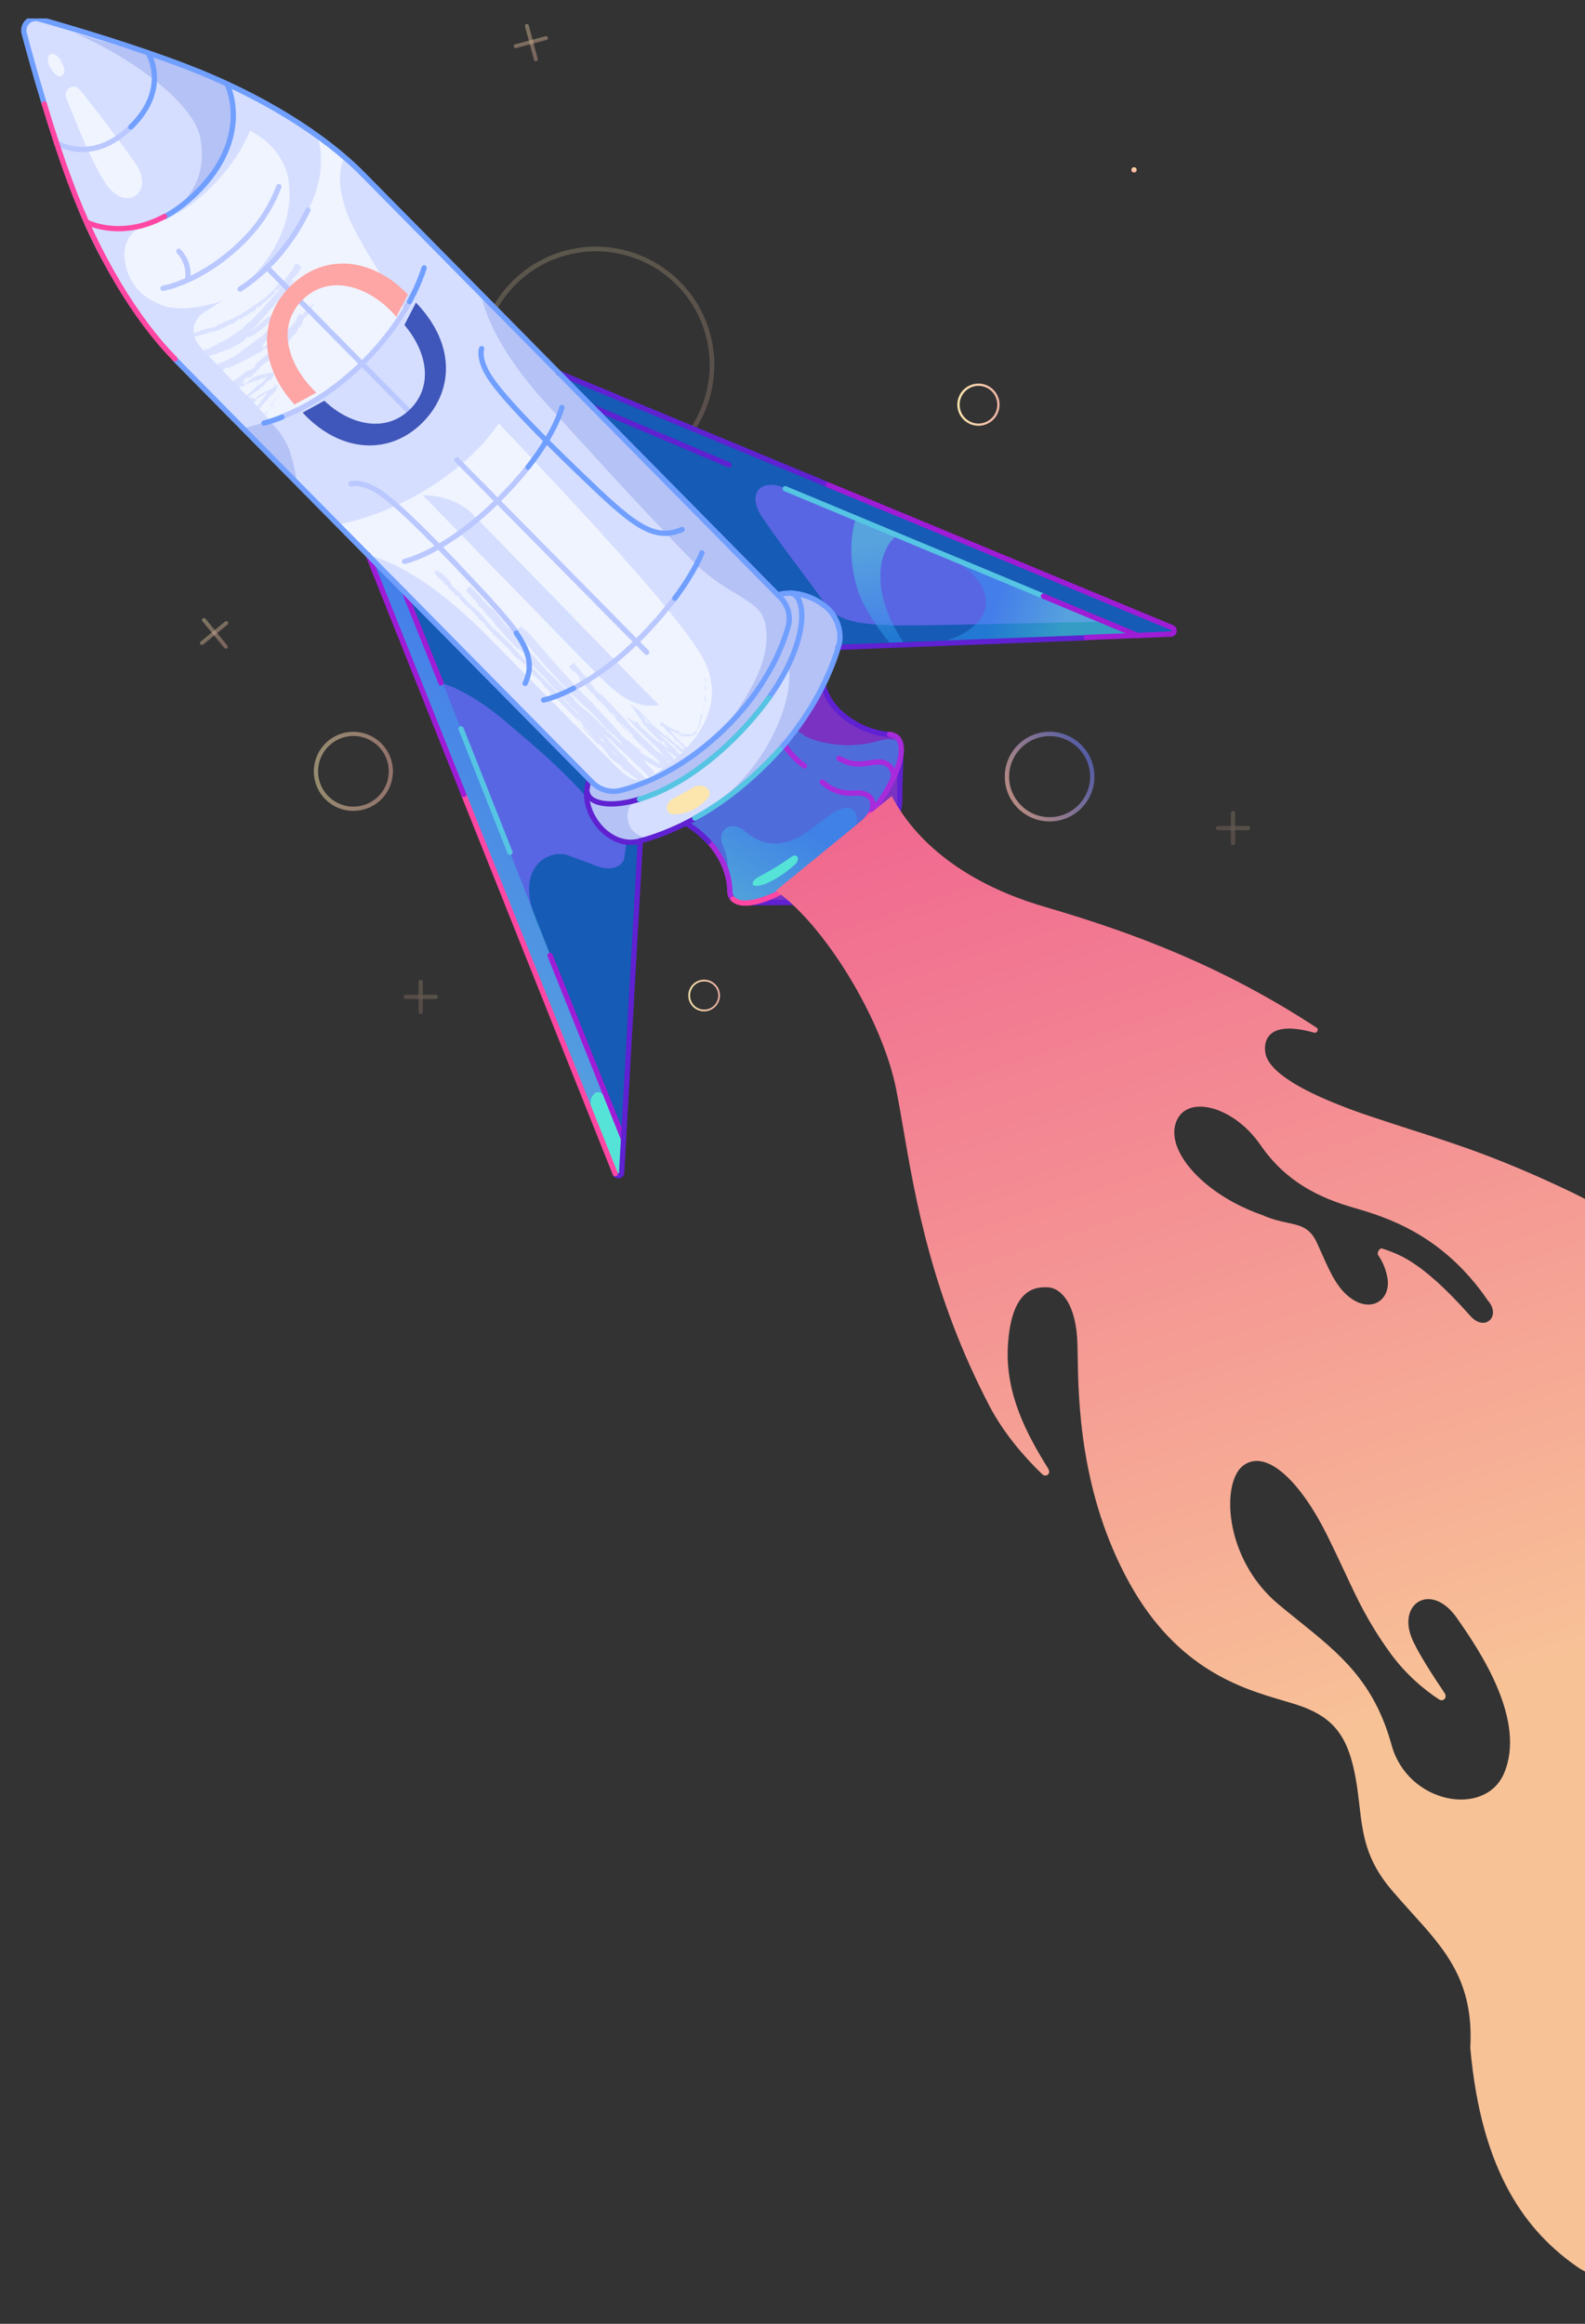 <?xml version="1.0" encoding="utf-8"?>
<!-- Generator: Adobe Illustrator 27.0.0, SVG Export Plug-In . SVG Version: 6.00 Build 0)  -->
<svg version="1.1" id="Layer_1" xmlns="http://www.w3.org/2000/svg" xmlns:xlink="http://www.w3.org/1999/xlink" x="0px" y="0px"
	 viewBox="0 0 300.5 440.5" style="enable-background:new 0 0 300.5 440.5;" xml:space="preserve">
<rect x="0" y="0" width="300.5" height="440.5" fill="#333333" stroke="none"/>
<style type="text/css">
	.st0{clip-path:url(#SVGID_00000085221233669757104130000001972032099566506374_);}
	.st1{fill:url(#SVGID_00000100359136845800814540000002410633480613713832_);}
	.st2{fill:url(#SVGID_00000174563114129113595310000014256847679878125471_);}
	.st3{fill:url(#SVGID_00000144328234125986628350000014390809949528624790_);fill-opacity:0.5;}
	.st4{opacity:0.2;fill:url(#SVGID_00000170265498286736447110000004673863455730852748_);enable-background:new    ;}
	.st5{fill:#EFF4FF;}
	.st6{fill:#D5DEFF;}
	.st7{fill:#DAE2FF;}
	.st8{fill:#7A32C2;}
	.st9{fill:#4F6CDB;}
	.st10{opacity:0.49;fill:url(#SVGID_00000106850007634970929230000016720674353034874803_);enable-background:new    ;}
	.st11{fill:#56E3D7;}
	.st12{fill:#5866E3;}
	.st13{fill:#165BB5;}
	.st14{opacity:0.49;fill:url(#SVGID_00000165193233229995484910000014422797777457439390_);enable-background:new    ;}
	.st15{opacity:0.49;fill:url(#SVGID_00000049904356981444976600000008060204075316438702_);enable-background:new    ;}
	.st16{opacity:0.49;fill:url(#SVGID_00000145051844492823742540000012207635102393973431_);enable-background:new    ;}
	.st17{fill:#FCE6AE;}
	.st18{fill:#B5C2F5;}
	.st19{fill:none;stroke:#A72ADB;stroke-linecap:round;stroke-linejoin:round;stroke-miterlimit:10;}
	.st20{fill:none;stroke:#9F1CD6;stroke-linecap:round;stroke-linejoin:round;stroke-miterlimit:10;}
	.st21{fill:none;stroke:#5F21D1;stroke-linecap:round;stroke-linejoin:round;stroke-miterlimit:10;}
	.st22{fill:none;stroke:#56C4E3;stroke-linecap:round;stroke-linejoin:round;stroke-miterlimit:10;}
	.st23{fill:none;stroke:#BAC8FF;stroke-linecap:round;stroke-linejoin:round;stroke-miterlimit:10;}
	.st24{fill:none;stroke:#709FFF;stroke-linecap:round;stroke-linejoin:round;stroke-miterlimit:10;}
	.st25{fill:none;stroke:#FF47A3;stroke-linecap:round;stroke-linejoin:round;stroke-miterlimit:10;}
	.st26{opacity:0.77;}
	.st27{opacity:0.48;fill:url(#SVGID_00000104697288919227921050000003954666565534054831_);enable-background:new    ;}
	.st28{opacity:0.48;fill:url(#SVGID_00000177445219946209793610000017952625230129959558_);enable-background:new    ;}
	.st29{opacity:0.48;fill:url(#SVGID_00000129919496433111756480000016142949348260667815_);enable-background:new    ;}
	.st30{opacity:0.48;fill:url(#SVGID_00000177466802500536678620000005557500679153016504_);enable-background:new    ;}
	.st31{opacity:0.64;}
	.st32{opacity:0.64;fill:url(#SVGID_00000003819915941916277170000013714977874956397753_);enable-background:new    ;}
	.st33{opacity:0.64;fill:url(#SVGID_00000008846299755441489920000003813281318911870881_);enable-background:new    ;}
	.st34{opacity:0.64;fill:url(#SVGID_00000093898565322685415520000014877791852833768363_);enable-background:new    ;}
	.st35{opacity:0.64;fill:url(#SVGID_00000033330259506630239290000017373676249724804016_);enable-background:new    ;}
	.st36{fill:url(#SVGID_00000063609117852048187540000018311679111617804719_);}
	.st37{fill:url(#SVGID_00000136395518530033359160000014292922522221063813_);}
	.st38{opacity:0.68;fill:url(#SVGID_00000066478821421313674240000013174409611650814638_);enable-background:new    ;}
	.st39{fill-rule:evenodd;clip-rule:evenodd;fill:url(#SVGID_00000013176366570389955350000018244278235248393354_);}
	.st40{fill:url(#SVGID_00000020359430363434871210000004704627220543576981_);}
	.st41{fill:url(#SVGID_00000021101617671725740140000006094027347943415706_);}
	.st42{fill:none;}
</style>
<g>
	<g>
		<g>
			<defs>
				<rect id="SVGID_1_" x="-59.5" y="3.5" width="515" height="463"/>
			</defs>
			<clipPath id="SVGID_00000026851804623403352220000008056207533701378192_">
				<use xlink:href="#SVGID_1_"  style="overflow:visible;"/>
			</clipPath>
			<g style="clip-path:url(#SVGID_00000026851804623403352220000008056207533701378192_);">
				
					<linearGradient id="SVGID_00000019662912619379334470000006463901759217421754_" gradientUnits="userSpaceOnUse" x1="136.496" y1="574.709" x2="130.498" y2="574.709" gradientTransform="matrix(1 0 0 1 0 -386)">
					<stop  offset="0" style="stop-color:#F4B5A8"/>
					<stop  offset="1" style="stop-color:#FBE5AD"/>
				</linearGradient>
				<path style="fill:url(#SVGID_00000019662912619379334470000006463901759217421754_);" d="M133.5,191.71
					c-0.44,0-0.88-0.1-1.29-0.29c-0.72-0.34-1.27-0.95-1.54-1.71c-0.55-1.56,0.26-3.28,1.82-3.83c1.56-0.55,3.28,0.26,3.83,1.82
					c0.27,0.76,0.23,1.57-0.12,2.29c-0.34,0.72-0.95,1.27-1.71,1.54C134.18,191.65,133.84,191.71,133.5,191.71z M133.5,186.03
					c-0.3,0-0.6,0.05-0.89,0.15c-1.39,0.49-2.12,2.03-1.63,3.42c0.24,0.68,0.73,1.22,1.37,1.52c0.65,0.31,1.37,0.35,2.05,0.11
					c0.67-0.24,1.22-0.73,1.52-1.37c0.31-0.65,0.35-1.37,0.11-2.05C135.64,186.72,134.6,186.03,133.5,186.03z"/>
				
					<linearGradient id="SVGID_00000031193263940267998070000001195252753558330786_" gradientUnits="userSpaceOnUse" x1="189.503" y1="462.709" x2="181.498" y2="462.709" gradientTransform="matrix(1 0 0 1 0 -386)">
					<stop  offset="0" style="stop-color:#F4B5A8"/>
					<stop  offset="1" style="stop-color:#FBE5AD"/>
				</linearGradient>
				<path style="fill:url(#SVGID_00000031193263940267998070000001195252753558330786_);" d="M185.5,80.71
					c-0.59,0-1.17-0.13-1.72-0.39c-0.96-0.46-1.69-1.27-2.05-2.27c-0.74-2.08,0.35-4.37,2.43-5.11c2.08-0.74,4.37,0.35,5.11,2.43
					c0.36,1.01,0.3,2.09-0.16,3.06s-1.27,1.69-2.27,2.05C186.4,80.63,185.95,80.71,185.5,80.71z M185.5,73.14
					c-0.4,0-0.8,0.07-1.19,0.21c-1.86,0.66-2.83,2.71-2.17,4.56c0.32,0.9,0.97,1.62,1.83,2.03c0.86,0.41,1.83,0.46,2.73,0.14
					s1.62-0.97,2.03-1.83s0.46-1.83,0.14-2.73C188.35,74.05,186.97,73.14,185.5,73.14z"/>
				
					<linearGradient id="SVGID_00000122689837902049027710000002954840213261751719_" gradientUnits="userSpaceOnUse" x1="74.494" y1="532.214" x2="59.499" y2="532.214" gradientTransform="matrix(1 0 0 1 0 -386)">
					<stop  offset="0" style="stop-color:#F4B5A8"/>
					<stop  offset="1" style="stop-color:#FBE5AD"/>
				</linearGradient>
				<path style="fill:url(#SVGID_00000122689837902049027710000002954840213261751719_);fill-opacity:0.5;" d="M66.99,153.71
					c-1.1,0-2.19-0.24-3.22-0.73c-1.81-0.86-3.17-2.37-3.84-4.26c-1.38-3.9,0.66-8.19,4.56-9.57c3.9-1.38,8.19,0.66,9.57,4.56
					c0.67,1.89,0.56,3.92-0.3,5.73s-2.37,3.17-4.26,3.84C68.69,153.56,67.84,153.71,66.99,153.71z M66.99,139.51
					c-0.74,0-1.49,0.12-2.23,0.39c-3.48,1.24-5.31,5.07-4.07,8.55c0.6,1.69,1.82,3.04,3.44,3.81c1.61,0.77,3.43,0.86,5.12,0.26
					s3.04-1.82,3.81-3.43c0.77-1.62,0.86-3.43,0.27-5.12C72.34,141.23,69.75,139.51,66.99,139.51z"/>
				
					<linearGradient id="SVGID_00000088095617453541995090000010680698306150044808_" gradientUnits="userSpaceOnUse" x1="118.799" y1="476.87" x2="107.181" y2="433.51" gradientTransform="matrix(1 0 0 1 0 -386)">
					<stop  offset="0" style="stop-color:#F4B5A8"/>
					<stop  offset="1" style="stop-color:#FBE5AD"/>
				</linearGradient>
				
					<path style="opacity:0.2;fill:url(#SVGID_00000088095617453541995090000010680698306150044808_);enable-background:new    ;" d="
					M91.31,75c-3.2-11.95,3.92-24.28,15.87-27.49c11.95-3.2,24.28,3.92,27.49,15.87c3.2,11.95-3.92,24.28-15.87,27.49
					C106.84,94.08,94.51,86.96,91.31,75z M133.82,63.62c-3.08-11.49-14.92-18.33-26.41-15.25S89.08,63.29,92.16,74.78
					s14.92,18.33,26.41,15.25C130.05,86.95,136.89,75.1,133.82,63.62z"/>
				<path class="st5" d="M149.31,114.69c0,0,0.69,11.12-11.9,23.47s-23.44,11.76-23.44,11.76l-78.98-80
					C22.61,57.37,15.2,44.13,10.71,27.06L4.44,6.45C4,4.78,5.58,3.25,7.25,3.69l20.14,6.1c18.46,6.94,30.95,12.69,43.49,25.39
					L149.31,114.69z"/>
				<path class="st6" d="M45.81,81.33c0,0,12.59-2.26,22.8-12.59C82.48,54.72,81.74,46.3,81.74,46.3l18.11,18.11
					c0,0,1.04,11.61-11.45,22.78c-11.6,10.33-24.28,12.2-24.28,12.2L45.81,81.33z"/>
				<path class="st7" d="M133.81,128.56c-0.05-0.2-0.15-0.05-0.1,0.44c0.05,0.1,0.15,0.25,0.2,0.35L133.81,128.56z"/>
				<path class="st7" d="M133.57,132.05c0.05,0.59,0.1,1.33,0.3,0.94c-0.1-0.64,0-0.74-0.2-1.43c0-0.54,0.05-0.89,0.15-0.84
					c-0.05-0.2,0.05-0.79-0.1-1.08c-0.1,0.69-0.1,1.53-0.05,2.41C133.62,132.3,133.62,132.1,133.57,132.05z"/>
				<path class="st7" d="M125.12,140.47l0.25,0.25C125.32,140.61,125.22,140.52,125.12,140.47z"/>
				<path class="st7" d="M116.29,134.71c0.15,0.15,0.25,0.25,0.25,0.25C116.39,134.81,116.24,134.66,116.29,134.71z"/>
				<path class="st7" d="M112.88,130.63c0.05,0.1,0.15,0.15,0.2,0.25C113.03,130.77,112.93,130.68,112.88,130.63z"/>
				<path class="st7" d="M125.12,140.47l-0.59-0.59C124.43,139.88,124.83,140.17,125.12,140.47z"/>
				<path class="st7" d="M132.28,138.99c0.15-0.2,0.2-0.35,0.25-0.49C132.48,138.65,132.43,138.84,132.28,138.99
					C132.33,138.99,132.33,138.99,132.28,138.99z"/>
				<path class="st7" d="M122.41,137.32c-0.05-0.05-0.1-0.15-0.15-0.2c-0.05-0.05-0.15-0.1-0.2-0.15L122.41,137.32z"/>
				<path class="st7" d="M126.8,139.58c-0.2-0.15-0.35-0.1-0.44-0.1c0.15,0.05,0.3,0.15,0.44,0.25
					C126.85,139.73,126.85,139.68,126.8,139.58z"/>
				<path class="st7" d="M129.81,139.14l0.3,0.05C130.06,139.14,129.91,139.14,129.81,139.14z"/>
				<path class="st7" d="M127.69,142.68c0,0.05,0,0.05,0.05,0.1C127.74,142.78,127.74,142.78,127.69,142.68z"/>
				<path class="st7" d="M90.57,117.24C90.52,117.2,90.52,117.2,90.57,117.24L90.57,117.24z"/>
				<path class="st7" d="M82.48,108.04l0.15,0.1c0.05,0,0.05,0,0.1-0.05L82.48,108.04z"/>
				<path class="st7" d="M110.02,128.9C110.02,128.9,110.02,128.86,110.02,128.9C109.82,128.66,109.92,128.81,110.02,128.9z"/>
				<path class="st7" d="M116.83,139.97c-0.59-0.84,1.23,1.08,0.3-0.1C117.18,140.02,116.04,138.99,116.83,139.97z"/>
				<path class="st7" d="M132.04,139.29c-0.15,0.1-0.3,0.2-0.44,0.29C131.84,139.43,131.99,139.34,132.04,139.29z"/>
				<path class="st7" d="M117.13,139.88l-0.1-0.15C117.08,139.83,117.08,139.83,117.13,139.88z"/>
				<path class="st7" d="M125.57,145.14c0-0.05-0.05-0.15-0.1-0.2C125.47,144.94,125.47,144.99,125.57,145.14z"/>
				<path class="st7" d="M114.02,133.04l0.25,0.29C114.17,133.23,114.07,133.14,114.02,133.04z"/>
				<path class="st7" d="M119.7,140.71c-0.15-0.15-0.2-0.2-0.44-0.39c0,0,0.05,0.05,0.05,0.1
					C119.4,140.42,119.5,140.52,119.7,140.71z"/>
				<path class="st7" d="M113.03,134.61c0.05,0.05,0.05,0.1,0.1,0.15c0.05,0.05,0.15,0.15,0.2,0.2L113.03,134.61z"/>
				<path class="st7" d="M109.73,136.88c-0.1-0.2-0.15-0.29-0.2-0.39C109.58,136.68,108.64,135.7,109.73,136.88z"/>
				<path class="st7" d="M132.23,138.99c0,0.05-0.05,0.15-0.2,0.29c0.1-0.1,0.15-0.2,0.25-0.29
					C132.33,138.94,132.28,138.94,132.23,138.99z"/>
				<path class="st7" d="M118.66,141.25l-1.09-0.98C117.92,140.57,118.26,140.91,118.66,141.25z"/>
				<path class="st7" d="M90.28,112.23l0.25,0.25C90.43,112.32,90.38,112.28,90.28,112.23z"/>
				<path class="st7" d="M114.41,137.42c-0.15-0.2-0.35-0.39-0.54-0.64c-0.05-0.05-0.1-0.05-0.15-0.1L114.41,137.42z"/>
				<path class="st7" d="M102.76,129.94c0.94,0.98,0.59,0.34,0.84,0.49c1.18,1.13,0.44,0.64,0.74,1.08
					c0.74,0.69,1.43,1.13,1.98,1.67c0,0.05,0.1,0.2-0.05,0.1c0.89,0.64,2.22,2.26,3.16,3.1c0.05,0.1,0.05,0.15,0.1,0.15
					c-0.05-0.2,0-0.3,0.05-0.3c0.39,0.44,0.84,0.79,0.89,1.03c-0.25-0.29-0.3-0.29-0.44-0.39l0.44,0.44
					c0.25,0.54-0.64-0.59-0.74-0.54c0.89,0.89,1.98,1.87,2.57,2.66c0,0.25-1.53-1.62-0.79-0.59l-0.94-1.13
					c0.54,1.03-0.59-0.69-0.1,0.29c1.28,1.48,1.53,1.57,2.81,3.05c0.35,0.25,0-0.2,0.35,0.05c2.02,1.92,1.18,1.87,2.81,3.2
					c0.49,0.3,0.74,0.3,1.78,1.33l-0.49-0.2c0.74,0.64,0.99,0.74,1.23,0.89c0.25,0.15,0.49,0.29,1.28,0.93
					c-0.35-0.15-1.23-0.89-1.04-0.69c0.94,0.94,0.79,0.49,1.58,1.08l0.1,0.25c0.35,0.2,0.64,0.44,1.04,0.64l0.69-0.89
					c-0.64-0.54-1.28-1.13-1.92-1.72s-1.28-1.23-1.97-1.87c0.1,0.05,0.44,0.29,0.1-0.1c-2.02-1.97-4.1-4.38-5.82-6.45l-0.79-0.69
					c-0.15-0.2-0.25-0.39-0.05-0.2c-0.64-0.84-0.1,0-0.49-0.34c-0.39-0.44-0.44-0.64-0.2-0.39c-1.33-1.33-3.7-3.84-4.89-5.41
					l0.3,0.25c-0.94-1.18-1.38-1.13-2.17-2.26l0.2,0.2c-2.12-2.56-4.64-5.21-6.17-7.28c-0.49-0.25-2.12-2.51-2.52-2.46
					c-1.18-1.48-0.79-1.13-2.52-3.15c-0.49-0.54-0.89-0.64-1.48-1.28l0.1-0.1l-0.94-0.79l-0.3-0.59l-0.59-0.59
					c0.25,0.25,0.44,0.54,0.4,0.54c-0.59-0.59-1.33-1.38-1.73-1.87l-0.79,0.74c0.2,0.29,0.35,0.54,0.35,0.54
					c0.69,0.74,1.38,1.53,2.07,2.26c-0.1,0-0.44-0.39-0.74-0.69c1.18,1.13,0.05,0.34,1.18,1.38c-0.1-0.2,0.15,0,0.2,0.05
					c0.4,0.64,1.53,1.92,2.42,2.81l-0.25-0.1c1.48,1.72,3.26,3.54,4.99,5.41c-0.59-0.69-0.3-0.69,0.2-0.15l0.1,0.34
					c0.39,0.29-0.49-0.59,0.3,0.05c0.64,0.69,0.3,0.59-0.1,0.25l0.84,0.79c0,0.1-0.2-0.1-0.3-0.1c0.4,0.29,1.23,1.57,1.88,1.92v0.1
					c1.78,1.82,2.62,2.61,4.1,4.08c0.15-0.05,0.69,0.54,1.18,0.89c1.04,1.13,2.17,2.36,3.5,3.64c0.99,0.84,0.35,0.2,0.84,0.54
					c0,0.15,1.33,1.43,0.54,0.84c1.63,1.52,2.07,1.92,4.2,3.74c-0.2-0.25-0.44-0.49-0.25-0.39c0.39,0.35,0.79,0.84,0.69,0.84
					l-0.1-0.1c2.42,1.97,5.08,5.07,7.11,6.5l0.84-0.84l-0.05-0.05l0.05,0.05l-0.84,0.84l-0.05-0.05l0.05,0.05l0.84-0.84
					c-0.59-0.59-1.18-1.23-1.78-1.82c-0.79-0.89,0.54,0.49,0-0.25c-2.02-1.97-2.91-3.3-4.59-4.92c-0.94-1.58-4.29-4.62-5.78-6.54
					l0.05,0.15c-0.49-0.39-0.49-0.59-0.79-0.93c0,0.1,0.39,0.54,0.1,0.29c-3.65-3.79-7.3-7.97-10.81-12.05
					c-0.99-1.18-1.09-0.84-1.78-1.62l-0.79,0.59c0.15,0.2,0.39,0.54,0.69,1.03l-0.54-0.49c1.23,1.58,2.52,3.2,3.85,4.72
					c1.33,1.53,2.66,3.05,4.1,4.38c-0.2-0.15-0.25-0.1-0.49-0.39c0.49,0.69,2.12,2.21,2.17,2.17c0.44,0.44,0.05,0.15,0.25,0.44
					c0.54,0.64,1.58,1.38,1.83,1.77c0.05,0.05-0.2-0.15-0.3-0.25c0.44,0.34,1.78,1.77,1.53,1.33c0.99,1.08,2.07,1.92,2.86,2.75
					c0.64,0.39,1.78,1.77,2.12,1.77c-0.25,0.1,1.78,1.87,2.57,2.41c-0.3-0.15,0.54,0.59,0.25,0.39c0.79,0.69,1.58,1.28,1.48,1.08
					c0.64,0.74,1.43,1.33,2.17,1.87c0.79,0.49,1.53,0.84,2.07,1.18c0.64,0.2,1.33,0.2,1.88,0.1l1.23-0.2l-0.89-0.84
					c-1.88-1.72-3.6-3.35-5.28-4.92c0.25-0.1,2.22,2.16,2.32,1.92c-1.97-1.82-3.21-2.75-4.99-4.67c-0.44-0.49,0.35,0.2,0.54,0.35
					c-1.93-1.82-3.55-3.74-5.23-5.41c0,0,0.2,0.15,0.39,0.34c-0.35-0.34-0.69-0.84-0.74-0.74l0.35,0.35
					c0.39,0.64-1.48-1.18-1.58-1.18c0.74,0.39-1.48-1.82-0.4-1.08c-0.2-0.2-0.49-0.49-0.49-0.39c-0.3-0.34-0.35-0.49,0-0.2
					c-1.14-1.23-0.79-0.74-1.78-1.87c0.05-0.05,0.25,0.2,0.4,0.29c-0.45-0.44-0.89-0.89-1.48-1.58l-0.54,0.44
					c0.1,0.15,0.25,0.35,0.4,0.54c-0.05-0.05,0,0.1-0.25-0.2c1.33,1.77,2.52,2.8,4,4.72c-0.64-0.39,0.49,0.69,0.44,0.88l0.89,0.94
					l-0.3-0.44c0.74,0.89,1.53,1.53,2.12,2.26l-0.64-0.59l1.48,1.52l-0.79-0.93c0.84,0.79,0.1-0.25,1.09,0.88
					c-0.25-0.2,0.79,0.84,1.14,1.33c0.44,0.35,0.89,0.74,1.43,1.38c0.1,0.2-0.25,0-0.2,0.15c0.49,0.29,1.97,1.82,2.62,2.16
					c-0.2-0.15-0.3-0.05-0.25,0l0.44,0.2c0.4,0.39,0.44,0.44,0.3,0.44c1.23,1.03-0.25-0.49,1.18,0.74c-0.15-0.1-0.1,0-0.35-0.2
					c0.69,0.59,1.43,1.08,2.22,1.52c0.74,0.44,1.53,0.79,2.37,1.03l0.59,0.15l-0.39-0.49l-0.15-0.2c-0.05-0.2,0.05-0.1,0.25,0.15
					l0.59,0.69l-0.94-0.2c-0.44-0.1-1.08-0.34-0.74-0.15c0.25,0.1,0.49,0.15,0.74,0.2l1.18,0.35l-0.79-0.98
					c-0.74-0.94-1.63-1.77-2.52-2.51c-0.89-0.79-1.78-1.52-2.52-2.31l0.3,0.34c-0.44-0.05-1.23-1.33-2.12-2.16
					c0.2,0.2,0.39,0.2,0.3,0.15c-0.25-0.25-0.49-0.54-0.74-0.84l-0.49,0.54c1.09,0.79,2.27,1.67,3.8,2.9l-0.3-0.15
					c0.69,0.69,1.93,1.72,2.76,2.36c0.3,0.15,0.79,0.49,0.54,0.2c0.49,0.44,0.99,0.89,1.58,1.18l1.09,0.64l-0.64-1.08
					c-0.35-0.59-0.79-1.03-1.23-1.48c-0.44-0.44-0.89-0.84-1.33-1.23c-0.89-0.79-1.73-1.58-2.47-2.51c0.25,0.25,0.59,0.54,0.44,0.35
					c-0.59-0.54-1.18-1.13-1.73-1.72c0.05,0.25,0.15,0.29,0.44,0.74c-0.25-0.2-0.74-0.69-1.13-1.13c0.74,0.79,0.1-0.1-0.1-0.54
					c0,0.1-0.1,0-0.1,0.05c-0.44-1.03-0.39-0.25-0.84-1.18l-0.05,0.05c0.1,0.1,0.2,0.2,0.35,0.39h-0.1
					c0.49,0.44,0.99,0.84,1.48,1.33c0.1,0.29-0.54-0.44-0.64-0.39c0.69,0.69,1.58,1.18,2.12,1.92c-0.34-0.25-0.79-0.69-1.09-0.93
					c0.59,0.79,0.69,0.84,1.23,1.38l-0.05-0.05c0.4,0.39,0.79,0.79,1.19,1.18l-0.3-0.29c1.19,0.59,1.93,1.67,3.46,2.46
					c-1.48-0.79-0.3-0.05-0.49,0c0.35,0.29,0.89,0.69,0.69,0.64c0.25,0.1,0.44,0.2,0.69,0.34c0.1,0.05,0.25,0.1,0.35,0.15
					c0.15,0.05,0.3,0.1,0.44,0.1l0.89,0.2l-0.44-0.79c-0.05-0.1-0.1-0.2-0.2-0.3c-0.05-0.05-0.1-0.15-0.2-0.2
					c-0.15-0.15-0.25-0.25-0.44-0.39c0-0.05-0.59-0.64-0.4-0.59c-0.74-0.74,0.1,0.25,0,0.2c-0.59-0.49-1.18-1.18-1.83-1.87
					c-0.35-0.35-0.64-0.74-0.99-1.13c-0.2-0.2-0.35-0.39-0.54-0.54l-0.25-0.29l-0.15-0.15c-0.05-0.05-0.05-0.05-0.05-0.05
					s0.05-0.05-0.1,0l-0.45,0.34c0.1,0.05,0.2,0.1,0.3,0.15c0.84,0.54,1.38,0.79,1.92,1.03c0.54,0.2,1.04,0.44,1.93,0.64
					c0.3,0.1,0.15,0.15-0.05,0.1c-0.2,0-0.49-0.1-0.49-0.1c0.44,0.2,0.89,0.34,1.33,0.39c0.45,0.05,0.94,0,1.38-0.25
					c-0.15,0.15,0.05,0.1,0.35-0.1c0.15-0.15,0.25-0.29,0.3-0.39s0.05-0.2,0.1-0.29c0.05-0.15,0.1-0.34,0.3-0.84
					c0,0.2,0,0.39-0.1,0.79c0.3-0.89,0.44-1.72,0.64-2.66c0.15-0.2,0,0.59-0.05,0.89c0.25-1.03,0.54-2.66,0.44-3
					c-0.05,0.2-0.1,0.44-0.15,0.64c0.05-0.39,0.15-0.2,0.1,0.1c-0.05,0.89-0.3,1.23-0.35,1.28l0.1-0.64
					c-0.2,0.29-0.35,0.93-0.49,1.67c-0.1,0.34-0.15,0.74-0.3,1.13c-0.05,0.2-0.1,0.34-0.2,0.54c-0.05,0.1-0.1,0.2-0.15,0.25
					c-0.05,0.1-0.1,0.15-0.2,0.2c0.1-0.2,0.1-0.39,0.15-0.59c-0.1,0.44-0.44,0.84-0.89,1.03c-0.15,0.05-0.3,0-0.3-0.05
					s0.1-0.05,0.39-0.2c-0.1,0-0.2,0.05-0.3,0.05s-0.15,0-0.25,0c-0.15,0-0.25,0.05-0.3,0.05c-0.1,0-0.2,0-0.3,0
					s-0.25-0.05-0.44-0.1c-0.1-0.05-0.05-0.05,0.05-0.05c-0.3-0.05-0.59-0.1-0.89-0.2c0.2,0-0.1-0.2,0.44,0.05
					c-0.74-0.3-1.33-0.59-1.83-0.79c-0.49-0.25-0.84-0.44-1.04-0.64l0.1,0.05c-0.69-0.44-0.89-0.59-0.99-0.59
					c-0.1-0.05-0.05,0.05-0.1,0.05h-0.1l0.1,0.05c0.05,0,0.15,0.15,0.54,0.49c0.15,0.39,0.35,0.74,0.54,1.08l0.25,0.05
					c0.15,0.2,0.49,0.54,0.39,0.49c0.69,0.54-0.05-0.15,0.35,0.15c0.69,0.89,2.27,2.21,2.22,2.56c0.35,0.25-0.64-0.89,0.2,0
					c0,0.15,0.15,0.34,0.25,0.54l0.15-0.2c-0.44-0.05-1.08-0.29-1.63-0.74c0.35,0.05,1.13,0.59,0.3,0
					c-0.64-0.15-1.58-1.18-2.27-1.72c-0.15,0.1-1.48-1.18-2.62-2.17c0.1,0.05-1.93-1.97-2.86-3h0.05c-0.05,0-0.1-0.05-0.2-0.1
					l-1.48-0.98l0.99,1.33c0.15,0.2,0.35,0.59,0.64,0.98c0.25,0.39,0.59,0.79,0.89,1.13c-0.1,0.05-0.3-0.05-0.64-0.49
					c0.2,0.29,0.4,0.54,0.59,0.79c0.2,0.15,0.45,0.34,0.84,0.79l-0.25-0.1c0.89,0.98,1.93,1.77,3.06,3c0.15-0.05-0.69-1.18,0.59,0
					c0,0.1-0.05,0.25-0.39-0.1c0.1,0.1,0.44,0.35,0.64,0.54l-0.59-0.39c0.49,0.54,0.35,0.2,0.79,0.64c-0.1,0.05,0.25,0.34,0.15,0.34
					c-0.1-0.1-0.35-0.39-0.54-0.54c0.49,0.49,1.04,1.13,1.14,1.38c0-0.1,0.1-0.1,0.44,0.25c0.3,0.35,0.39,0.49,0.39,0.59
					c0,0.05,0,0.05,0,0.15l0.49-0.49c-0.05-0.05-0.1-0.1-0.25-0.2c-0.3-0.1-0.94-0.59-1.04-0.49c-0.3-0.2-0.3-0.3-0.4-0.44
					c-0.59-0.35-2.42-1.92-1.93-1.33l0.15,0.1c-0.05,0-0.05-0.05-0.1-0.05c-1.63-1.18-3.16-2.8-4.84-3.99l-1.73-1.18l1.43,1.52
					c0.1,0.1,0.2,0.25,0.35,0.34l-0.05,0.05c0.89,0.93,2.07,2.07,2.81,2.61c0.3,0.25,0.59,0.69,0.44,0.59
					c0.74,0.64,0.89,0.69,1.88,1.72c-0.79-0.64,0.2,0.3-0.79-0.64c0.89,0.93,1.09,1.13,2.07,2.07c-0.25-0.2,0.05,0.25,0.35,0.69
					l0.44-0.69c-0.25-0.05-0.54-0.15-0.69-0.2c0.25,0.15,0.44,0.2,0.69,0.3l-0.35,0.54l-0.05-0.1c0,0.05,0.05,0.05,0.05,0.1
					l0.35-0.54c-0.59-0.1-1.09-0.35-1.58-0.64c0.1,0,0.25,0,0.35,0c-1.09-0.64-2.07-1.23-2.96-1.87s-1.73-1.23-2.32-2.02
					c-0.59-0.39,0.99,0.98,0.44,0.69c-0.89-0.79-1.63-1.87-1.88-2.12c-1.09-1.23-1.28-0.93-2.42-2.21c0.1,0.2,0.15,0.44-0.79-0.44
					c-0.79-0.89-0.84-1.28-0.3-0.74c0.2,0.2,0.3,0.34,0.25,0.34c0.3,0.3,0.64,0.64,0.39,0.25l-0.15-0.1
					c-0.35-0.49-1.48-1.72-1.18-1.48c-0.64-0.64-0.35-0.25,0.1,0.29c-0.99-1.18-1.63-1.82-2.62-3.05c0.15,0.2,0.25,0.44,0.1,0.25
					c-1.43-1.82-0.74-0.74-1.78-1.92c-0.49-0.74,0.35,0.1-0.69-1.08c-0.54-0.79,0-0.25,0.3,0c-0.89-0.93-1.48-1.97-1.93-2.61
					l-0.94,0.74c0.05,0.1,0.1,0.15,0.15,0.25l-0.15-0.25l1.14-0.84l0.3,0.39c-0.1-0.15-0.2-0.25-0.3-0.39l-1.14,0.89
					c0.15,0.2,0.3,0.39,0.44,0.59l-0.2-0.44c0.25,0.34,0.49,0.69,0.44,0.69c0.35,0.3-0.05-0.39,0.59,0.25
					c0.35,0.49,1.23,1.38,1.23,1.62c-1.18-1.48,0,0.25-1.04-0.98c0.2,0.25,0.44,0.54,0.74,0.89c0.05,0.05-0.05-0.05-0.15-0.1
					c1.09,1.48,0.64,0.54,1.88,1.97c-0.25-0.15,0.15,0.44,0.4,0.64c-0.49-0.59-0.15-0.35,0.4,0.1c0.74,0.94,0.89,0.94,1.33,1.43
					l-0.44-0.54c0.25,0.1,0.64,0.59,1.23,1.18c0,0.1-0.54-0.54-0.35-0.3c0.74,0.59,1.33,1.67,2.27,2.51c0.4,0.49-0.1,0.15,0.25,0.59
					c1.09,0.98,0.99,1.23,2.17,2.26c-0.25-0.39-0.3-0.44,0.54,0.25l-1.83-1.72l1.23,1.03c-0.54-0.54-1.18-1.08-1.48-1.43
					c0.59,0.49,0.54,0.44,0.35,0.1c0.59,0.88,1.53,1.43,2.27,2.36l-0.25,0.2c1.18,1.38,2.37,2.17,4,3.89l-0.49-0.54
					c0.3,0.15,1.04,0.98,1.63,1.52c-0.1,0,0.2,0.39,0.4,0.64c0-0.05,0.25,0.2,0.49,0.44l0.3-0.84c-0.44,0.1-0.99,0-1.09,0.1
					c-0.3-0.1-0.59-0.25-0.84-0.44c-0.79-0.39-1.23-0.69-1.68-0.93s-0.89-0.54-1.58-1.13c0.49,0.29-0.1-0.3,0.89,0.44
					c-0.44-0.39-0.84-0.74-0.94-0.74c-0.25-0.29-1.33-0.98-1.73-1.43c-0.2-0.15-0.35-0.1-0.84-0.59c-0.05-0.05,0.05-0.05,0.05-0.05
					c-0.05,0.05-0.84-0.64-0.44-0.2c-1.18-1.48-3.9-3.49-4.89-4.82c-0.99-0.88-2.17-1.97-3.01-2.8c0.1,0.05,0.05-0.05,0.2,0.15
					c-1.13-1.23-0.94-0.54-2.17-1.92c-0.54-0.79,0.79,0.64,0.39,0.2c0.05-0.39-1.63-1.58-2.37-2.66l0.25,0.2
					c-0.59-0.79-1.73-1.62-2.76-2.85c0,0,0.05,0.05,0.05-0.05c-0.44-0.34-0.99-0.89-1.53-1.52c-0.54-0.64-1.18-1.28-1.63-1.87
					c0.4,0.29,0.49,0.49,0.4,0.2c-0.44-0.54-0.05,0.29-0.89-0.79c-0.25-0.39-0.74-1.23-0.74-1.38c0.25,0.34,0.49,0.69,0.79,1.03
					c-0.25-0.59-0.89-1.28-1.28-1.82l-0.64,0.49c0,0.05,0.05,0.05,0.05,0.1h-0.1c1.28,1.48,1.48,1.38,2.86,3l-0.1-0.2
					c0.94,0.74,0.59,0.79,1.43,1.57l0.1,0.39c0.54,0.54,1.92,1.87,2.91,2.85c-0.64-0.49-1.78-1.62-2.52-2.31
					c0.49,0.54,1.73,1.92,2.07,2.11c-0.2-0.2-0.49-0.44-0.69-0.69c0.74,0.59,1.63,1.43,2.67,2.56c-0.44,0.05,2.62,2.95,3.16,3.94
					c1.93,1.87,3.6,3.94,5.73,6.2c-0.54-1.03,0.64,0.64,0.69,0.29c0.49,0.54,0.69,0.74,0.74,0.79l1.33,1.72
					c0.3,0.44-0.49-0.44-0.54-0.39c1.04,1.18,0.35,0.59,0.99,1.43c-0.05-0.25,0.49,0.29,1.04,0.98l-0.74-1.03
					c1.58,1.53,1.09,1.57,2.67,3.15l-0.54-0.49c0.4,0.39,1.04,1.13,1.68,1.92l0.99-0.98c-0.84-0.69-1.73-1.43-2.22-1.67
					c-0.15-0.15-0.3-0.39,0.1-0.1c-2.02-1.82-4.74-3.89-6.17-5.46l0.2,0.1c-0.4-0.34-0.74-0.49-1.18-0.98c0.05,0,0.2,0.1,0.05-0.1
					c-0.2-0.15-1.09-0.84-1.53-1.33l0.49,0.35c-1.88-1.92-3.11-2.71-4.74-4.23c0.15-0.15-1.28-1.67-2.02-2.46h0.05
					c-2.17-2.21-3.85-3.64-5.87-5.66c-1.09-1.48-4.1-4.48-5.87-6.74c0.25,0.35-0.2,0.05-0.54-0.29c-0.4-0.54-1.33-1.28-1.14-1.33
					l0.15,0.2c-0.2-0.49-1.14-1.53-1.83-2.36l-0.3,0.05c-0.64-0.94-1.53-2.02-2.42-3.05l-0.84,0.74c1.48,1.48,2.96,2.85,3.46,3.69
					c0.49,0.44,1.09,1.08,1.63,1.53l-0.15,0.05c1.23,1.43,1.88,2.12,3.46,3.84l-0.4-0.3c0.89,0.98,1.43,0.98,2.22,1.87l0.1,0.39
					c1.53,1.72,2.91,3.59,4.59,5.22c-0.05,0-0.15,0-0.4-0.3c0.69,0.84,2.67,3.25,2.62,2.76c-0.15,0.15,1.53,1.82,2.42,2.71
					l-0.25-0.05c0.84,0.69,0.89,0.69,1.88,1.72c0.2,0.29,0.1,0.29-0.15-0.05c0.69,0.93,0.69,0.59,1.58,1.67l-0.39-0.34
					c0.79,0.88,0.74,0.79,1.28,1.23c0.54,0.54,1.48,1.72,1.53,1.92c0.15,0.05,0.69,0.49,1.14,1.03c0.05,0.1-0.15-0.05-0.25-0.15
					c1.28,1.53,2.12,2.07,3.01,3.15c0,0.05,0.05,0.15,0.1,0.25c-1.09-1.13-1.97-2.07-1.88-2.02c-0.1,0.1,0.79,1.03-0.05,0.39
					c0.79,0.69,2.17,1.82,2.96,2.75c0.05,0.05,0.05,0.1,0.1,0.15l-0.1-0.1c0.2,0.2,0.4,0.39,0.59,0.54
					c0.25,0.29,0.44,0.49,0.69,0.74c0,0.2,1.04,1.08,1.48,1.52c0.05-0.15,0.64,0.44,0.15-0.15c0.05,0.1-0.1-0.05-0.4-0.34
					c-0.05-0.05-0.15-0.15-0.2-0.2h0.05c-0.3-0.29-0.69-0.64-1.13-1.08c0.39,0.29,0.84,0.64,1.28,1.18c0.3,0.15,0.64,0.34,0.79,0.44
					c0.1,0.15,0.25,0.39,0.44,0.59l0.35-0.44c-0.35-0.29-0.69-0.59-0.99-0.84s-0.49-0.49-0.54-0.54c-1.63-1.03-3.5-2.85-4.54-3.54
					c-0.44-0.34-0.4-0.49-0.49-0.69c0.25,0.2,0.49,0.49,0.64,0.59c-0.84-0.74-2.27-2.31-2.62-2.41c-0.89-1.08,0.64,0.44-0.64-0.93
					l0.2,0.15c-2.32-3-4.39-4.33-7.11-7.53c0.2,0.2,0.3,0.35,0.3,0.39c-3.26-3.49-7.01-6.89-10.12-10.48
					c-0.89-0.98-1.09-1.03-1.73-1.53l-0.1-0.29l-1.09-0.89c-1.48-1.33-2.12-2.71-4.05-4.33l0.15,0.29
					c-0.59-0.64-2.02-2.02-1.83-1.97c-0.1-0.05-0.3-0.15-0.49-0.44l0.05-0.1l-1.63-1.48c-1.18-1.28,0.4-0.05-1.33-1.82
					c-0.69-0.64-2.02-1.72-1.83-1.43c0.25,0.25,0.64,0.69,0.59,0.79l-0.64-0.59c-0.3,0.05-0.89-0.25,0.44,1.33l1.13,0.93l0.25,0.39
					l-0.89-0.89c0.4,0.59,0.79,0.84,1.18,1.13c0.05,0.15,0.15,0.3,0.35,0.54l1.13,0.89c0.05,0.2-0.59-0.34,0.05,0.39
					c0.54,0.39-0.3-0.59,0.54,0.15c0.4,0.59,0.2,0.49,0.84,0.98c0.05,0.15-0.1,0.05-0.35-0.2c0.54,0.49,1.38,1.38,1.73,1.53
					c0.39,0.59,1.73,1.72,1.53,1.82c0.2,0.15,1.04,0.79,1.48,1.28c-1.04-0.69,1.73,1.82,1.33,1.77c0.79,0.49,2.37,2.26,3.55,3.35
					c-0.1-0.05-0.25-0.15-0.3-0.25c0.59,0.64,0.74,0.89,1.14,1.33c0.2-0.05,1.23,0.93,1.83,1.38c0.64,0.94-0.64-0.35-0.49,0.05
					c0.05-0.15,1.43,1.28,1.28,0.89c0.49,0.69,0.44,0.54,0.64,0.98c0.3-0.05,0.59,0.54,1.18,0.93c0.79,0.93,0.05,0.39,1.04,1.28
					C103.65,130.73,102.76,129.94,102.76,129.94z M118.81,144.06c0.2,0.2,0.35,0.34,0.49,0.44
					C119.15,144.4,119.05,144.3,118.81,144.06z M116.93,142.14c0.25,0.25,0.49,0.54,0.79,0.84c0.05,0.1-0.1,0.05-0.25-0.15
					C117.62,142.93,117.18,142.43,116.93,142.14z M120.24,146.86c-0.35-0.3-0.4-0.39-0.44-0.44c0.15,0.15,0.3,0.29,0.54,0.49h0.05
					C120.39,146.91,120.34,146.91,120.24,146.86z"/>
				<path class="st7" d="M120.93,147.26c0.05,0.05,0.1,0.05,0.15,0.1c-0.05-0.05-0.1-0.15-0.15-0.2c-0.05-0.05-0.1-0.05-0.15-0.05
					C120.83,147.16,120.88,147.21,120.93,147.26z"/>
				<path class="st7" d="M125.42,140.71c0,0,0,0.05,0.05,0.05C125.42,140.76,125.42,140.76,125.42,140.71z"/>
				<path class="st7" d="M92.4,114.34l0.2,0.15L92.4,114.34z"/>
				<path class="st7" d="M122.01,135.79c0-0.05-0.05-0.1-0.1-0.2C121.92,135.65,121.96,135.69,122.01,135.79z"/>
				<path class="st7" d="M124.34,138.3l0.64,0.64C124.68,138.65,124.48,138.45,124.34,138.3z"/>
				<path class="st7" d="M114.46,132.2c0.05,0.05,0.1,0.1,0.15,0.15C114.91,132.64,114.71,132.4,114.46,132.2z"/>
				<path class="st7" d="M117.82,137.12c-0.2-0.15-0.4-0.29-0.59-0.49C117.52,136.92,117.77,137.12,117.82,137.12z"/>
				<path class="st7" d="M118.81,141.35c-0.05-0.05-0.1-0.05-0.1-0.1L118.81,141.35z"/>
				<path class="st7" d="M116.49,135.84c0.25,0.29,0.49,0.59,0.74,0.79C117.03,136.33,116.73,136.04,116.49,135.84z"/>
				<path class="st7" d="M133.66,134.66l0.05-0.25c0,0,0,0,0-0.05L133.66,134.66z"/>
				<path class="st7" d="M133.71,134.41l0.05-0.25C133.71,134.27,133.71,134.37,133.71,134.41z"/>
				<path class="st7" d="M133.76,133.58l-0.05,0.54C133.76,133.97,133.81,133.73,133.76,133.58z"/>
				<path class="st7" d="M129.96,139.68l-0.1,0.05C129.91,139.68,129.96,139.68,129.96,139.68z"/>
				<path class="st7" d="M127.99,139.04c0.44,0.2,1.09,0.59,1.83,0.69l0.1-0.05c-0.2,0-0.54-0.1-0.94-0.3
					C128.58,139.29,128.24,139.09,127.99,139.04z"/>
				<path class="st7" d="M128.83,140.91l-1.14-1.23c0.15,0.25,0.4,0.59-0.15,0.05C128.88,141.3,127.3,139.34,128.83,140.91z"/>
				<path class="st7" d="M127.99,140.66c0.69,0.49,0.05-0.05,0.1-0.05C127.64,140.27,127.49,140.22,127.99,140.66z"/>
				<path class="st7" d="M124.09,141.01l-0.15,0.05C124.43,141.5,123.99,141.01,124.09,141.01z"/>
				<path class="st7" d="M125.52,143.71c0.2,0.15,0.39,0.25,0.59,0.39l0.35,0.05C126.11,144.01,125.82,143.86,125.52,143.71z"/>
				<path class="st7" d="M122.61,140.57l0.25,0.2c-0.3-0.25-0.59-0.44-0.89-0.69L122.61,140.57z"/>
				<path class="st7" d="M114.27,135.6l0.05,0.25C114.66,136.19,114.86,136.09,114.27,135.6z"/>
				<path class="st7" d="M100.69,122.26c0.15,0.29,0.59,0.89,0.99,1.18C101.28,122.95,100.89,122.46,100.69,122.26z"/>
				<path class="st7" d="M90.92,113.06l0.39,0.34l-0.69-0.74L90.92,113.06z"/>
				<path class="st7" d="M52.91,75.03c0-0.1-0.1-0.1-0.25,0.15v0.25L52.91,75.03z"/>
				<path class="st7" d="M51.58,76.41c-0.1,0.3-0.25,0.69,0,0.64c0.05-0.34,0.15-0.39,0.2-0.79c0.15-0.25,0.3-0.39,0.35-0.3
					c0-0.1,0.3-0.34,0.25-0.54c-0.3,0.25-0.54,0.59-0.74,1.08C51.58,76.56,51.63,76.46,51.58,76.41z"/>
				<path class="st7" d="M47.98,75.62c0.05,0.05,0.1,0.1,0.1,0.15C48.07,75.72,48.03,75.67,47.98,75.62z"/>
				<path class="st7" d="M45.95,72.72c0.1-0.05,0.15-0.1,0.15-0.1C46.05,72.67,45.95,72.72,45.95,72.72z"/>
				<path class="st7" d="M43.24,73.56c0.05,0,0.1-0.05,0.15-0.05C43.34,73.51,43.24,73.51,43.24,73.56z"/>
				<path class="st7" d="M47.98,75.62c-0.1-0.1-0.25-0.2-0.39-0.2C47.48,75.43,47.83,75.43,47.98,75.62z"/>
				<path class="st7" d="M49.01,79.31c0.1-0.05,0.15-0.1,0.25-0.15C49.16,79.21,49.11,79.26,49.01,79.31z"/>
				<path class="st7" d="M47.19,76.31l0.1-0.1c0-0.05,0.05-0.1,0.05-0.15L47.19,76.31z"/>
				<path class="st7" d="M52.32,73.85c0.05-0.05,0.05-0.1,0-0.2l-0.3-0.84l-0.1,0.39c0,0.05,0,0.1-0.05,0.15l0.05-0.05l0.39-0.39
					l-0.1,0.79c0,0.05-0.05,0.15-0.1,0.2C52.22,73.85,52.22,73.85,52.32,73.85z"/>
				<path class="st7" d="M47.63,79.11c0.05,0,0.1-0.05,0.15-0.05C47.73,79.11,47.63,79.11,47.63,79.11z"/>
				<path class="st7" d="M39.39,63.12C39.44,63.12,39.39,63.12,39.39,63.12S39.39,63.18,39.39,63.12z"/>
				<path class="st7" d="M32.67,63.52h0.1c0-0.05,0-0.05,0-0.1L32.67,63.52z"/>
				<path class="st7" d="M46.99,71.64C46.99,71.64,46.99,71.69,46.99,71.64C46.89,71.78,46.94,71.73,46.99,71.64z"/>
				<path class="st7" d="M50.35,64.85c-0.49,0.3,0.59-0.74-0.15-0.25C50.3,64.6,49.8,65.29,50.35,64.85z"/>
				<path class="st7" d="M48.86,79.36c-0.1,0.05-0.15,0.05-0.25,0.1C48.77,79.41,48.82,79.41,48.86,79.36z"/>
				<path class="st7" d="M50.2,64.6l-0.05,0.05L50.2,64.6z"/>
				<path class="st7" d="M55.97,63.17c-0.05,0-0.1,0.05-0.1,0.05C55.87,63.27,55.92,63.22,55.97,63.17z"/>
				<path class="st7" d="M49.36,69.57l0.2-0.15C49.46,69.47,49.41,69.52,49.36,69.57z"/>
				<path class="st7" d="M56.22,60.42c-0.1,0.1-0.15,0.1-0.25,0.2h0.05C56.07,60.57,56.12,60.52,56.22,60.42z"/>
				<path class="st7" d="M52.52,63.52c0.05,0,0.05,0,0.1-0.05c0.05-0.05,0.1-0.05,0.1-0.1L52.52,63.52z"/>
				<path class="st7" d="M52.42,55.5c-0.1,0.05-0.2,0.05-0.25,0.05C52.27,55.55,51.78,56.09,52.42,55.5z"/>
				<path class="st7" d="M49.01,79.26c0,0.05-0.05,0.1-0.15,0.1C48.91,79.36,48.96,79.31,49.01,79.26
					C49.01,79.26,49.06,79.26,49.01,79.26z"/>
				<path class="st7" d="M56.81,61.35l-0.59,0.49C56.42,61.75,56.61,61.55,56.81,61.35z"/>
				<path class="st7" d="M38.01,68.05l-0.2,0.05C37.91,68.09,37.96,68.05,38.01,68.05z"/>
				<path class="st7" d="M54.44,63.42c-0.15,0.05-0.3,0.1-0.4,0.2c0,0.05-0.05,0.05-0.05,0.1L54.44,63.42z"/>
				<path class="st7" d="M48.22,58.99c0.64-0.44,0.2-0.34,0.25-0.54c0.69-0.54,0.39-0.15,0.74-0.25c0.44-0.39,0.69-0.79,1.04-1.03
					c0.05,0,0.1-0.05,0.05,0.05c0.4-0.49,1.38-1.08,1.78-1.72c0.05,0,0.1-0.05,0.1-0.05c-0.15,0-0.2-0.05-0.25-0.1
					c0.25-0.25,0.39-0.49,0.54-0.49c-0.15,0.15-0.15,0.2-0.2,0.3l0.25-0.3c0.35-0.1-0.3,0.34-0.25,0.44
					c0.25-0.25,0.49-0.54,0.69-0.79c0.25-0.25,0.44-0.54,0.64-0.69c0.2,0.05-0.84,0.93-0.25,0.54c-0.2,0.2-0.44,0.34-0.64,0.49
					c0.64-0.25-0.39,0.34,0.25,0.15c0.84-0.69,0.79-0.89,1.63-1.62c0.1-0.25-0.15-0.05-0.05-0.3c0.44-0.64,0.74-0.79,0.99-0.89
					s0.44-0.2,0.69-0.74c0.1-0.3,0-0.49,0.59-1.08v0.34c0.1-0.1,0.15-0.2,0.2-0.25l-0.99-0.64c-0.25,0.54,0.05,0.44-0.49,1.23
					c0.05-0.2,0.35-0.74,0.25-0.59c-0.44,0.54-0.15,0.49-0.4,0.93h-0.2c-0.3,0.44-0.54,0.98-0.79,1.48
					c-0.3,0.49-0.59,1.03-0.94,1.53c0-0.1,0.1-0.3-0.15-0.1c-0.79,1.28-1.97,2.56-3.01,3.54c-0.1,0.2-0.2,0.34-0.3,0.49
					c-0.1,0.1-0.2,0.15-0.15,0c-0.44,0.39,0.05,0.1-0.1,0.34c-0.2,0.25-0.35,0.25-0.25,0.05c-0.59,0.84-1.88,2.16-2.76,2.76
					l0.15-0.15c-0.64,0.49-0.54,0.79-1.23,1.18l0.1-0.1c-1.43,1.03-3.06,2.21-4.34,2.66c-0.1,0.34-1.63,0.69-1.58,0.98
					c-0.49,0.15-0.69,0.15-0.94,0.2c-0.25,0.05-0.49,0.15-1.18,0.3c-0.35,0.1-0.49,0.34-0.94,0.49l-0.05-0.15l-0.25,0.15l0.2,1.03
					l0.35-0.15l0.39,0.1l0.44-0.1c-0.2,0-0.39,0-0.39-0.05c0.2-0.05,0.39-0.1,0.59-0.1c0.2-0.05,0.39-0.05,0.54-0.1
					c0.35-0.05,0.64-0.05,0.64,0c0.54-0.2,1.09-0.44,1.58-0.64c0,0.05-0.3,0.2-0.49,0.3c0.84-0.44,0.2,0.1,0.94-0.3
					c-0.1,0,0-0.1,0.05-0.15c0.2-0.05,0.54-0.15,0.89-0.25c0.35-0.15,0.69-0.34,1.04-0.49l-0.1,0.15c1.18-0.49,2.37-1.23,3.55-1.97
					c-0.44,0.25-0.44,0-0.1-0.25l0.25,0.05c0.15-0.25-0.4,0.2,0-0.2c0.44-0.25,0.39-0.05,0.15,0.15l0.49-0.39
					c0.05,0-0.05,0.1-0.05,0.2c0.15-0.2,0.99-0.49,1.23-0.84h0.05c1.13-0.79,1.63-1.23,2.52-1.97c-0.05-0.1,0.3-0.39,0.49-0.69
					c0.69-0.49,1.48-0.98,2.22-1.67c0.49-0.54,0.1-0.25,0.25-0.49c0.15,0.05,0.89-0.64,0.54-0.2c0.84-0.79,1.09-1.03,2.02-2.07
					l-0.79-0.54c0,0-0.05,0.1-0.05,0.15c0.05-0.05,0.1-0.1,0.1-0.15l0.69,0.44c-0.1,0.05-0.15,0.1-0.1,0l0.05-0.05l-0.54-0.39
					c-0.1,0.25-0.3,0.44-0.3,0.39v-0.05c-0.25,0.79-0.79,1.62-1.33,2.31c-0.54,0.74-1.13,1.38-1.43,1.97l0.05-0.05l-0.79,1.13
					c-0.44,0.44,0.2-0.34-0.2-0.05c-0.44,0.59-0.79,1.03-1.23,1.43c-0.2,0.2-0.4,0.39-0.59,0.59c-0.2,0.2-0.39,0.39-0.59,0.64
					c-0.49,0.2-1.09,0.74-1.78,1.28c-0.35,0.3-0.69,0.54-1.04,0.79s-0.69,0.44-0.99,0.59l0.1,0.05c-0.25,0.25-0.35,0.2-0.59,0.3
					c0.05,0.05,0.35-0.1,0.2,0.05c-1.83,1.28-4,2.21-6.22,2.85l0.44,1.38c0.59-0.15,1.18-0.3,1.78-0.49
					c1.04-0.34,0.44-0.64,1.78-0.93l-0.3,0.3c1.98-0.98,4.1-1.82,5.87-3.05c-0.1,0.1-0.05,0.15-0.25,0.25
					c0.44-0.1,1.43-0.89,1.38-0.93c0.3-0.15,0.1,0.05,0.3-0.05c0.44-0.2,0.89-0.74,1.14-0.79c0.05,0-0.1,0.1-0.15,0.15
					c0.2-0.2,1.13-0.79,0.84-0.74c0.69-0.39,1.18-0.98,1.73-1.28c0.25-0.39,1.14-0.79,1.09-1.08c0.1,0.2,1.19-0.79,1.48-1.23
					c-0.1,0.15,0.4-0.25,0.3-0.05c0.44-0.39,0.79-0.79,0.64-0.79c0.1-0.05,0.2-0.1,0.3-0.2l-0.94-0.69
					c-0.3,0.39-0.44,0.79-0.59,1.18c-0.2,0.34-0.35,0.64-0.64,0.79c-0.84,1.43-1.78,2.71-2.76,3.84c-0.05-0.1,0.2-0.39,0.49-0.69
					c0.25-0.3,0.49-0.59,0.39-0.64c-0.84,1.13-1.28,1.87-2.37,2.8c-0.3,0.25,0.1-0.2,0.15-0.34c-0.99,1.03-2.07,1.82-3.01,2.71
					c0,0,0.1-0.1,0.2-0.2c-0.2,0.15-0.49,0.34-0.39,0.39l0.2-0.15c0.39-0.15-0.59,0.84-0.59,0.93c0.2-0.49-1.09,0.69-0.74,0
					c-0.1,0.1-0.25,0.3-0.2,0.3c-0.2,0.15-0.3,0.15-0.15-0.05c-0.69,0.54-0.39,0.49-1.04,0.93c-0.05-0.05,0.1-0.15,0.15-0.25
					c-0.3,0.3-0.59,0.64-1.18,0.98c0-0.05-0.05-0.05,0.1-0.15c-0.49,0.34-0.89,0.69-1.28,0.98c-0.1,0.1-0.2,0.15-0.3,0.25l-0.15,0.1
					c-0.05,0.05-0.1,0.05-0.2,0.15c-0.2,0.2-0.2,0.54,0,0.74c0.1,0.1,0.25,0.15,0.4,0.15c0.05,0,0.15,0,0.2-0.05l0.1-0.05
					c-0.3,0.34,0.44-0.1,0.59,0.05l0.64-0.3h-0.3c0.59-0.2,1.04-0.54,1.58-0.69l-0.39,0.25l1.09-0.44l-0.64,0.2
					c0.54-0.3-0.15-0.2,0.64-0.44c-0.15,0.1,0.59-0.25,0.94-0.25C48,72.29,48.29,72.1,48.64,72c0.05,0.05-0.1,0.25-0.05,0.3
					c0.1-0.1,0.3-0.25,0.54-0.34c0.25-0.1,0.49-0.25,0.84-0.44c-0.2,0.1-0.39,0.3-0.39,0.34c0.15-0.1,0.3-0.2,0.44-0.3
					c0.1,0,0.05,0.05-0.2,0.25c0.2-0.05,0.35-0.15,0.49-0.25c0.05-0.05,0.1-0.1,0.2-0.15c0.05,0,0.05,0,0.1,0c0,0,0.05,0,0.05,0.05
					c0,0,0,0.1-0.05,0.15h-0.05c-0.05,0-0.05,0-0.15,0c0.05,0,0.05,0.1,0,0.1c0,0.05-0.05,0.1-0.1,0.1l-0.15,0.2
					c-0.1,0.1-0.2,0.2-0.3,0.34c-0.2,0.2-0.44,0.49-0.74,0.69c-0.35,0.05,0.3-0.34-0.05-0.2l-0.15,0.15l-0.1,0.1l-0.05,0.05
					l-0.1,0.1c-0.2,0.2-0.44,0.49-0.69,0.69c-0.49,0.49-1.04,0.93-1.58,1.28l0.2-0.1c0,0.34-0.89,0.44-1.38,0.84
					c0.15-0.1,0.1-0.25,0.1-0.2c-0.2,0.1-0.35,0.2-0.54,0.3l0.35,0.64c0.3-0.15,0.64-0.34,1.04-0.49c0.39-0.2,0.64-0.3,1.04-0.39
					l-0.2,0.1c0.1,0,0.15,0,0.25,0.05c0.1,0,0.2,0.1,0.2,0.2c0,0.2-0.2,0.39-0.3,0.49c0,0.1-0.15,0.25,0,0.2
					c-0.15,0.1-0.35,0.2-0.54,0.34c-0.2,0.15-0.4,0.25-0.54,0.39c-0.35,0.25-0.69,0.54-1.09,0.79l0.3,0.44
					c0.64-0.49,1.14-1.03,1.78-1.43c-0.15,0.15-0.3,0.34-0.2,0.25l0.94-0.93c-0.15,0-0.2,0.05-0.44,0.2
					c0.1-0.15,0.35-0.44,0.59-0.69c-0.39,0.44,0.1,0.15,0.35,0c-0.05,0,0-0.1-0.05-0.1c0.64-0.3-0.05-0.25,0.79-0.74v0.1
					c0.25-0.25,0.49-0.49,0.79-0.69c0.2,0-0.3,0.25-0.25,0.39c0.44-0.3,0.74-0.79,1.23-0.93c-0.2,0.15-0.44,0.3-0.64,0.49
					c0.54-0.15,0.54-0.2,0.89-0.39h-0.05c0.3-0.1,0.54-0.25,0.84-0.34l-0.25,0.05c0.15-0.2,0.35-0.34,0.54-0.44l-0.2-0.25
					c-0.25,0.39-0.59,0.79-0.89,1.33c0.39-0.84,0-0.2-0.1-0.34c-0.2,0.15-0.44,0.39-0.39,0.3c-0.15,0.39-0.54,0.49-0.79,1.08
					c-0.05,0-0.3,0.34-0.35,0.2c-0.35,0.44,0.15-0.05,0.15,0.05c-0.44,0.74-1.53,1.33-2.27,2.26c-0.44,0.44-0.64,0.74-0.89,1.03
					l-0.15,0.34l0.3-0.1c0.25-0.05,0.49-0.1,0.89-0.2c0.35,0.05-0.25,0.2-0.25,0.2c0.54,0,0.99-0.1,1.48-0.3
					c-0.1,0.05,0.05,0.1,0.2,0.05c0.4-0.2,0.2-0.25,0.74-0.44c-0.05,0.1-0.15,0.25-0.3,0.39c0.44-0.25,0.84-0.64,1.18-1.03
					c0.15-0.05-0.15,0.3-0.25,0.49c0.49-0.39,1.04-1.13,1.04-1.38l-0.25,0.25c0.15-0.15,0.15,0,0.1,0.15
					c-0.25,0.44-0.54,0.49-0.59,0.49c0.1-0.1,0.15-0.2,0.25-0.3c-0.25,0.05-0.44,0.3-0.74,0.59c-0.3,0.3-0.69,0.59-1.04,0.69
					l0.2-0.3c-0.2,0.15-0.39,0.3-0.64,0.39c-0.15,0-0.3-0.1,0.05-0.2c-0.25,0.05-0.34,0.05-0.44,0.1c-0.1,0.05-0.2,0.1-0.39,0.05
					c-0.05,0-0.05,0,0-0.05l-0.49,0.15c0.1-0.05-0.1-0.15,0.2-0.15c-0.3,0-0.59,0-0.84,0.05l0.15,0.39c0.3-0.3,0.49-0.54,0.74-0.64
					L47.52,79c0.89-0.89,0-0.2,0.59-0.93l0.74-0.15v-0.2c0.1-0.1,0.3-0.25,0.3-0.2c0.25-0.39-0.1,0,0-0.25
					c0.54-0.34,1.14-1.28,1.38-1.23c0.05-0.25-0.44,0.39-0.1-0.15c0.35,0,0.44-0.59,0.89-0.98c0,0.2-0.39,0.59,0.05,0.25
					c0.05-0.39,0.74-0.84,0.99-1.28c-0.05-0.05,0-0.1,0.05-0.25l0.34-0.64l-0.59,0.34c-0.3,0.2-0.99,0.44-1.48,0.79
					c0-0.1-1.38,0.69-1.97,1.13V75.2c0,0.25-0.64,0.69-1.04,1.08c-0.05-0.1,0-0.2,0.2-0.44l-0.4,0.34
					c-0.05,0.15-0.15,0.25-0.39,0.49v-0.2c-0.54,0.49-0.94,1.08-1.68,1.57c0.05,0.15,0.79-0.2,0.1,0.49c-0.05-0.05-0.15-0.1,0-0.3
					c-0.05,0.05-0.2,0.2-0.35,0.3l0.05,0.1l-0.1-0.1l0.25-0.3c-0.25,0.15-0.2,0.2-0.25,0.25l0.15,0.2c0-0.05,0.05-0.05,0.15-0.1
					c0.05,0.1,0.25-0.05,0.25,0c-0.05,0.05-0.25,0.1-0.35,0.2l-0.25-0.39c0,0,0,0,0.05-0.05h-0.05l0.25,0.39
					c0.35-0.15,0.69-0.34,0.89-0.39c-0.05-0.05-0.05-0.1,0.15-0.3c0.59-0.44,0.25-0.05,0.64-0.25c0.1-0.15,0.49-0.39,0.39-0.54
					c0.2-0.2,0.3-0.2,0.39-0.25c0.1-0.1,0.2-0.25,0.35-0.44c0.1-0.2,0.2-0.39,0.25-0.54c0.05-0.2,0-0.34-0.05-0.39
					s-0.05-0.05-0.05,0.05c0,0.05,0,0.05,0,0.1v-0.05c-0.05-0.15-0.2-0.25-0.3-0.3c-0.15-0.05-0.3-0.05-0.44-0.05
					c-0.3,0-0.64,0.05-0.94,0.15c-0.59,0.15-1.14,0.34-1.63,0.59l0.2,0.39c0.1-0.05,0.2-0.1,0.25-0.15v0.05
					c0.59-0.39,1.33-0.84,1.68-1.23c0.15-0.15,0.44-0.25,0.39-0.15c0.4-0.34,0.44-0.44,1.09-0.89c-0.35,0.39,0.2-0.05-0.39,0.39
					c0.3-0.2,0.49-0.34,0.64-0.49c0.2-0.15,0.35-0.3,0.64-0.64c-0.1,0.15,0.1,0.05,0.35-0.15s0.54-0.49,0.74-0.69l-0.64,0.49
					c0.35-0.34,0.74-0.69,1.04-0.98c0.05,0,0.15,0.05,0.15,0.1c0.15-0.1,0.2-0.2,0.3-0.3c0.1-0.1,0.15-0.2,0.25-0.25
					c0.1-0.15,0.15-0.25,0.2-0.34c0-0.1,0.05-0.15,0.05-0.25c0-0.05,0-0.1,0-0.15s0-0.1-0.1-0.2s-0.25-0.05-0.34-0.05
					c-0.1,0-0.25,0-0.35,0.05c-0.25,0.05-0.4,0-0.64,0c-0.3,0.15-0.1,0.1,0.1,0.1s0.3,0,0.05,0.1c-0.35,0.05-0.64,0.1-0.94,0.15
					c-0.35,0.05-0.69,0.15-0.84,0.2c-0.2,0.05-0.35,0.1-0.44,0.2c-0.15,0.05-0.3,0.1-0.35,0.15c-0.15,0.05-0.2,0.15-0.3,0.2
					c-0.2,0.15-0.35,0.3-0.79,0.44c0.15,0,0.3,0.1-0.35,0.44c-0.64,0.25-0.84,0.05-0.49-0.15c0.15-0.05,0.25-0.05,0.25-0.05
					c0.2-0.1,0.44-0.25,0.2-0.2l-0.05,0.1c-0.35,0.05-1.18,0.39-0.99,0.25c-0.44,0.25-0.15,0.15,0.2,0.05
					c-0.84,0.25-1.23,0.44-2.07,0.69c0.15,0,0.3,0,0.15,0.05s-0.3,0.1-0.4,0.1c0,0.15,0,0.15,0,0.15c0-0.05,0.05-0.05,0.05-0.05
					s0,0-0.05,0c0,0,0.05-0.05,0.15-0.1c0.44-0.2-0.05,0.3,0.64-0.25c0.49-0.25,0.2,0.05,0.05,0.25c0.59-0.54,1.28-0.74,1.68-0.98
					l-0.34,0.3c0.2-0.15,0.34-0.3,0.54-0.39l-0.25,0.05c0.2-0.1,0.39-0.25,0.39-0.2c0.15-0.2-0.25-0.05,0.1-0.44
					c0.3-0.15,0.79-0.64,0.99-0.54c-0.89,0.54,0.2,0.05-0.54,0.59c0.15-0.1,0.3-0.25,0.49-0.34c0.05,0,0,0.05-0.05,0.1
					c0.89-0.44,0.3-0.39,1.09-1.03c-0.05,0.15,0.3,0,0.39-0.15c-0.35,0.25-0.25,0,0-0.3c0.54-0.34,0.54-0.49,0.84-0.69l-0.35,0.2
					c0.05-0.15,0.35-0.34,0.64-0.64c0.05,0.05-0.3,0.3-0.15,0.2c0.3-0.44,0.99-0.59,1.48-1.13c0.3-0.15,0.15,0.1,0.39-0.05
					c0.54-0.64,0.74-0.49,1.28-1.13c-0.25,0.1-0.25,0.15,0.1-0.34c-0.3,0.34-0.64,0.69-0.94,1.03l0.54-0.74
					c-0.3,0.3-0.59,0.64-0.79,0.79c0.25-0.34,0.25-0.3,0-0.25c0.25-0.15,0.44-0.34,0.64-0.54c0.2-0.25,0.39-0.49,0.64-0.64l0.2,0.2
					c0.79-0.64,1.14-1.38,2.02-2.31c-0.1,0.1-0.2,0.2-0.3,0.3c0.05-0.2,0.49-0.64,0.69-0.98c0.05,0.1,0.25-0.1,0.4-0.2
					c-0.05,0,0.54-0.79,0.44-0.98l0.44-0.39c0.59-0.79,0.39-1.13,0.84-1.87l0.69-1.23l-1.09,0.98c-0.05,0.05-0.05,0.05-0.1,0.1
					c0.1-0.15,0-0.15,0-0.2l0.05-0.2l0.59,0.69c0,0,0,0.1-0.1,0.34c0.05-0.1,0.15-0.25,0.2-0.3l1.68-2.9l-2.47,2.36
					c-0.1,0.1-0.2,0.2-0.15,0.25c-0.2,0.1-0.54,0.74-0.84,0.84c-0.05,0.15-0.05,0.25-0.3,0.49c-0.05,0-0.05-0.05-0.05-0.05
					c0.05,0.05-0.4,0.44-0.05,0.3c-0.94,0.44-2.12,1.87-3.01,2.16c-0.54,0.44-1.23,0.98-1.78,1.38c0-0.05-0.05-0.05,0.1-0.1
					c-0.79,0.44-0.3,0.54-1.23,1.03c-0.54,0.15,0.39-0.34,0.1-0.25c-0.3-0.2-1.04,0.69-1.73,0.89l0.15-0.1
					c-0.49,0.2-1.04,0.74-1.83,1.13V67.6c-0.44,0.39-1.43,0.93-2.17,1.33c0.2-0.2,0.3-0.2,0.1-0.25c-0.35,0.15,0.2,0.15-0.49,0.49
					c-0.25,0.05-0.74,0.2-0.89,0.1c0.2-0.1,0.44-0.2,0.64-0.3c-0.39,0-0.84,0.34-1.18,0.44v-0.1c-0.49,0.2-0.74,0.34-0.99,0.49
					s-0.49,0.3-1.04,0.44h0.15c-0.49,0.34-0.54,0.1-0.94,0.3l0.15,0.39c0.05,0,0.1-0.05,0.15-0.1l0.25,0.1
					c0.2-0.1,0.54-0.25,0.89-0.44c0.35-0.2,0.74-0.44,1.09-0.59c-0.35,0.3-1.14,0.74-1.63,0.98c0.39-0.15,1.33-0.54,1.48-0.74
					c-0.15,0.1-0.35,0.2-0.49,0.25c0.2-0.15,0.44-0.34,0.74-0.49c0.3-0.2,0.59-0.34,0.99-0.54c0.05,0.44,1.97-0.93,2.62-1.03
					c1.18-0.89,2.47-1.57,3.8-2.71c-0.64,0.15,0.39-0.34,0.1-0.49c0.3-0.3,0.39-0.39,0.44-0.39c0.35-0.25,0.69-0.44,0.99-0.69
					c0.25-0.15-0.25,0.3-0.15,0.34c0.64-0.59,0.35-0.15,0.84-0.54c-0.15,0,0.1-0.3,0.49-0.64c-0.2,0.15-0.39,0.3-0.59,0.39
					c0.39-0.49,0.59-0.64,0.84-0.79c0.2-0.15,0.49-0.3,0.79-0.84l-0.2,0.34c0.2-0.25,0.54-0.74,0.94-1.18
					c0.35-0.49,0.64-0.98,0.74-1.33c0.1-0.1,0.25-0.15,0.1,0.1c0.84-1.13,1.43-2.76,1.92-3.79l1.04-2.12l-1.88,1.57
					c-0.1,0.1-0.2,0.15-0.25,0.2l0.05-0.15c-0.2,0.2-0.25,0.44-0.54,0.64c0-0.05,0.05-0.15-0.05-0.05s-0.44,0.59-0.74,0.84l0.2-0.3
					c-1.14,0.93-1.53,1.62-2.42,2.46c-0.15-0.15-1.04,0.49-1.53,0.84v-0.05c-1.33,1.03-2.12,1.87-3.4,2.8
					c-0.94,0.34-2.81,1.67-4.24,2.21c0.25-0.05,0.05,0.15-0.2,0.3c-0.34,0.1-0.84,0.54-0.89,0.34l0.1-0.05
					c-0.3-0.05-0.99,0.25-1.53,0.44v0.3c-0.64,0.05-1.38,0.3-2.12,0.49c-0.74,0.25-1.43,0.34-1.97,0.44l0.2,0.98
					c0.25-0.05,0.44-0.1,0.59-0.05c0.35-0.2,0.79-0.3,1.14-0.49l0.05,0.15c0.49-0.2,0.89-0.3,1.28-0.44
					c0.39-0.15,0.79-0.39,1.38-0.64l-0.2,0.2c0.69-0.3,0.64-0.79,1.23-1.08l0.3,0.1c1.14-0.64,2.32-1.18,3.21-2.07
					c0,0.05,0,0.1-0.15,0.25c0.49-0.34,1.92-1.33,1.58-1.38c0.15,0.15,0.99-0.84,1.48-1.38v0.2c0.3-0.54,0.3-0.59,0.84-1.18
					c0.15-0.1,0.2-0.05,0,0.1c0.49-0.39,0.25-0.44,0.84-0.93l-0.15,0.25c0.44-0.44,0.4-0.44,0.54-0.79
					c0.25-0.34,0.84-0.89,0.99-0.89c0-0.1,0.15-0.44,0.44-0.74c0.05,0,0,0.1-0.05,0.2c0.74-0.79,0.89-1.38,1.43-1.87
					c0.05,0,0.1,0,0.15-0.05c-0.49,0.69-0.99,1.23-0.94,1.18c0.1,0.1,0.54-0.44,0.35,0.1c0.3-0.49,0.69-1.43,1.14-1.92
					c0.05,0,0.05-0.05,0.1-0.05l-0.05,0.05c0.1-0.1,0.15-0.25,0.25-0.39c0.15-0.15,0.25-0.3,0.35-0.44c0.15,0,0.49-0.64,0.69-0.93
					c-0.15-0.05,0.15-0.44-0.2-0.1c0.05-0.05,0,0.05-0.15,0.25c0,0.05-0.05,0.1-0.05,0.15c0,0,0,0,0-0.05
					c-0.15,0.2-0.3,0.44-0.49,0.74c0.1-0.25,0.2-0.54,0.49-0.84c0-0.2,0.05-0.39,0.05-0.54c0.39-0.3,0.99-1.03,1.14-1.08
					c0.2-0.39,0.39-0.79,0.59-1.23l-0.84-0.54c-0.4,0.59-0.79,1.13-0.94,1.57c-0.2,0.25-0.3,0.2-0.39,0.25
					c0.1-0.15,0.25-0.3,0.25-0.39c-0.35,0.49-1.14,1.33-1.14,1.57c-0.59,0.49,0.2-0.39-0.54,0.34l0.05-0.15
					c-0.39,0.3-0.74,0.64-1.04,0.93c-0.3,0.3-0.59,0.64-0.89,0.98s-0.59,0.64-0.94,0.93c-0.35,0.3-0.74,0.64-1.28,0.89
					c0.15-0.1,0.2-0.1,0.25-0.1c-2.12,1.43-4.3,3.15-6.76,3.99c-0.69,0.25-0.69,0.39-1.08,0.64l-0.2-0.1l-0.64,0.44
					c-0.49,0.25-0.94,0.3-1.43,0.39c-0.25,0.05-0.49,0.1-0.79,0.15c-0.3,0.05-0.54,0.15-0.89,0.3l0.2,0.05
					c-0.25,0.05-0.59,0.15-0.89,0.25c-0.3,0.05-0.54,0.1-0.54,0.05c-0.05,0.05-0.15,0.15-0.35,0.1l-0.05-0.1l-0.59,0.2l-0.59,0.15
					c-0.94,0.05,0.1-0.3-1.23-0.2c-0.49,0.05-1.38,0.25-1.23,0.3c0.2,0,0.49,0.05,0.54,0.1l-0.44,0.05
					c-0.1,0.25-0.44,0.49,0.69,0.59c0.3-0.05,0.54-0.1,0.79-0.15l0.25,0.1c-0.25,0.05-0.44,0.05-0.69,0.05
					c0.39,0.1,0.64-0.05,0.89-0.1c0.05,0.05,0.2,0.1,0.35,0.1c0.25-0.1,0.49-0.2,0.74-0.3c0.1,0.05-0.35,0.25,0.2,0.2
					c0.35-0.15-0.39-0.15,0.2-0.3c0.39,0.05,0.3,0.15,0.74-0.05c0.1,0.05,0,0.1-0.2,0.15c0.39-0.15,1.04-0.25,1.23-0.44
					c0.44,0.05,1.28-0.39,1.33-0.2c0.1-0.1,0.64-0.39,0.99-0.49c-0.3,0.25,0.05,0.15,0.44,0c0.4-0.15,0.84-0.3,0.79-0.15
					c0.2-0.2,0.59-0.39,1.04-0.59c0.44-0.25,0.94-0.44,1.33-0.69c-0.05,0.05-0.1,0.1-0.2,0.15c0.44-0.2,0.59-0.2,0.94-0.34
					c-0.05-0.2,0.64-0.59,0.94-0.89c0.59-0.15-0.2,0.39,0.05,0.44c-0.1-0.1,0.84-0.69,0.59-0.69c0.44-0.15,0.39-0.15,0.64-0.15
					c-0.05-0.25,0.35-0.25,0.59-0.59c0.64-0.3,0.25,0.1,0.84-0.39C48.72,58.55,48.22,58.99,48.22,58.99z M53.46,54.52
					c0.1-0.15,0.15-0.25,0.2-0.3C53.6,54.27,53.55,54.37,53.46,54.52z M52.57,55.7c0.1-0.15,0.25-0.3,0.39-0.49
					c0.05,0,0.1,0.05,0,0.2C52.96,55.25,52.76,55.55,52.57,55.7z M55.18,53.68c-0.1,0.2-0.2,0.25-0.25,0.25
					c0.05-0.1,0.15-0.2,0.2-0.34c0,0,0,0,0-0.05C55.18,53.63,55.18,53.63,55.18,53.68z"/>
				<path class="st7" d="M55.23,53.24c0-0.05,0-0.05,0.05-0.1c-0.05,0.05-0.05,0.05-0.1,0.1c0,0.05,0,0.05,0,0.1
					C55.18,53.33,55.23,53.28,55.23,53.24z"/>
				<path class="st7" d="M36.72,67.01v0.05l0.1-0.1L36.72,67.01z"/>
				<path class="st7" d="M48.22,76.26c0,0,0.05,0,0.1-0.05C48.32,76.21,48.27,76.21,48.22,76.26z"/>
				<path class="st7" d="M51.04,74.34l0.44-0.2C51.28,74.24,51.14,74.29,51.04,74.34z"/>
				<path class="st7" d="M48.67,68.93c0.05,0,0.05-0.05,0.1-0.05C48.91,68.73,48.77,68.83,48.67,68.93z"/>
				<path class="st7" d="M47.58,72.62c-0.1,0.1-0.25,0.15-0.35,0.2C47.43,72.77,47.58,72.72,47.58,72.62z"/>
				<path class="st7" d="M56.91,61.3l-0.05,0.05L56.91,61.3z"/>
				<path class="st7" d="M46.69,73.06c0.2-0.05,0.39-0.15,0.54-0.2C47.04,72.92,46.84,72.97,46.69,73.06z"/>
				<path class="st7" d="M51.09,77.79c0.05-0.05,0.05-0.05,0.1-0.1c0,0,0,0,0-0.05C51.14,77.69,51.14,77.74,51.09,77.79z"/>
				<path class="st7" d="M51.18,77.69l0.1-0.15C51.18,77.59,51.18,77.64,51.18,77.69z"/>
				<path class="st7" d="M51.43,77.29c-0.05,0.1-0.1,0.2-0.15,0.25C51.33,77.44,51.38,77.34,51.43,77.29z"/>
				<path class="st7" d="M47.83,79.61l-0.05,0.05C47.83,79.66,47.83,79.66,47.83,79.61z"/>
				<path class="st7" d="M46.74,79.75c0.15,0,0.3,0,0.49,0c0.2,0,0.39,0,0.54-0.05l0.05-0.05C47.63,79.75,46.94,79.66,46.74,79.75z"
					/>
				<path class="st7" d="M49.85,76.61c-0.2,0.2-0.44,0.44-0.64,0.64c0.15-0.1,0.35-0.2,0.05,0.15
					C50.2,76.65,49.01,77.49,49.85,76.61z"/>
				<path class="st7" d="M51.73,74.49c-0.3,0.39,0.05,0.05,0.05,0.1C51.93,74.29,51.97,74.24,51.73,74.49z"/>
				<path class="st7" d="M47.53,75.08l0.05,0.15C47.88,74.98,47.53,75.18,47.53,75.08z"/>
				<path class="st7" d="M49.46,72.57l-0.3,0.2c0.05,0,0.1,0,0.15,0L49.46,72.57z"/>
				<path class="st7" d="M53.11,62.93l0.2,0.05C53.46,62.78,53.41,62.63,53.11,62.93z"/>
				<path class="st7" d="M40.52,69.91c-0.2-0.05-0.59,0.05-0.79,0.2C40.03,70.01,40.38,69.96,40.52,69.91z"/>
				<path class="st7" d="M39.88,66.32l0.25-0.15l-0.49,0.2L39.88,66.32z"/>
				<path class="st8" d="M143.04,171.12c0,0,6.96-2.36,16.09-11.32c9.13-8.96,11.6-15.84,11.6-15.84l-0.15,8.41
					c0,0-0.59,5.95-7.06,12.3s-12.24,6.4-13.43,6.4C148.92,171.07,143.04,171.12,143.04,171.12z"/>
				<path class="st9" d="M139.49,139.93c0,0,9.08-12.74,12.14-19.93c0,0,4.2,11.56,7.5,14.96c5.33,5.51,8.64,2.26,11.45,5.61
					c2.37,2.8-2.12,10.33-7.5,16.19c-0.99,1.03-2.57,2.9-3.5,3.79c-5.92,5.81-17.67,12.99-20.63,9.94
					c-0.84-0.84-0.79-2.26-0.84-4.13c-0.05-1.97-1.73-4.38-3.9-6.69c-4.49-4.82-12.98-8.17-12.98-8.17S132.53,146.76,139.49,139.93z
					"/>
				
					<linearGradient id="SVGID_00000073712635031482760800000001366999221771986596_" gradientUnits="userSpaceOnUse" x1="139.846" y1="559.51" x2="150.446" y2="541.862" gradientTransform="matrix(1 0 0 1 0 -386)">
					<stop  offset="0" style="stop-color:#56E3D7"/>
					<stop  offset="1" style="stop-color:#2F97F0"/>
				</linearGradient>
				
					<path style="opacity:0.49;fill:url(#SVGID_00000073712635031482760800000001366999221771986596_);enable-background:new    ;" d="
					M160.47,159.31c2.91-3.25,2.27-5.61,0.64-6.1c-1.73-0.54-3.7,1.28-7.8,4.28c-4.1,3.05-8.29,3.35-12.14,0.05
					c-2.66-2.26-5.28-0.1-4.2,2.51c1.09,2.61,0.94,3.35,1.18,6.25s0.05,5.21,3.26,4.77c3.21-0.44,7.7-1.87,11.9-5.22
					C157.4,162.51,158.99,160.93,160.47,159.31z"/>
				<path class="st8" d="M125.03,151.34c0,0,9.13-1.18,17.28-8.12c9.08-7.77,10.22-13.63,10.22-13.63l-1.53-4.67
					c0,0-1.53,5.31-11.45,15.06c-9.92,9.74-15.3,11.17-15.3,11.17L125.03,151.34z"/>
				<path class="st8" d="M169.7,140.37c-2.07-0.89-3.11,0.74-8.74,0.89c-2.52,0.05-6.76-0.69-8.44-1.82
					c-3.55-2.36-6.27-6.79-6.27-6.79l7.35-8.76c0,0,0.74,6.4,5.53,11.07c1.97,1.92,6.37,3.25,8.69,4.18
					C169.65,139.88,169.7,140.37,169.7,140.37z"/>
				<path class="st11" d="M142.7,167.48c-0.05,0.69,1.33,0.59,3.21-0.29c1.88-0.89,3.46-2.12,4.69-3.2
					c1.28-1.08,0.54-2.41-0.64-1.52c-1.78,1.28-3.4,2.26-4.84,3.05C143.68,166.3,142.75,166.69,142.7,167.48z"/>
				<path class="st12" d="M69.94,105.34l46.6,117.34c0.25,0.64,1.18,0.49,1.23-0.2l3.7-63.17c0,0-3.7,1.38-6.57-1.38
					c-2.86-2.76-3.6-5.61-3.21-10.09L69.94,105.34z"/>
				<path class="st12" d="M105.53,70.5l116.93,48.36c0.64,0.25,0.44,1.18-0.2,1.23l-63.43,2.66c0,0,1.43-3.64-1.28-6.54
					s-5.58-3.69-10.07-3.35L105.53,70.5z"/>
				<path class="st13" d="M118.16,215.79c0,0-12.34-31-16.53-41.33c-4.2-10.33,2.66-13.53,5.97-12.35s13.08,4.92,13.08,4.92
					L118.16,215.79z"/>
				<path class="st13" d="M157.55,116.16c-1.88-3.15-8.44-11.32-12.98-18.01c-3.36-4.97,0.1-7.77,4.79-5.36l66.14,27.6l6.76-0.15
					c0.69,0,0.89-0.98,0.25-1.28L105.53,70.5l41.96,42.31c0,0,3.41-0.79,5.38,0.15C154.79,113.9,157.55,116.16,157.55,116.16z"/>
				<path class="st13" d="M156.52,114.49c2.76,4.13,8.69,4.23,22.11,3.99c13.43-0.25,30.8-0.64,30.8-0.64l6.07,2.51l-56.67,2.36
					c0,0,0.79-1.72,0.44-2.95C158.94,118.52,156.52,114.49,156.52,114.49z"/>
				<path class="st13" d="M83.61,129.45l-7.06-17.51l35.14,35.92v3.79c-5.13-5.85-10.17-10.09-15.7-14.76
					C88.6,130.58,83.61,129.45,83.61,129.45z"/>
				<path class="st13" d="M113.38,164.23c2.57,0.98,4.74-0.05,4.99-1.67s0.35-2.85,0.35-2.85l2.76-0.29l-1.04,11.17L113.38,164.23z"
					/>
				
					<linearGradient id="SVGID_00000157300532522074257830000008807341654446439047_" gradientUnits="userSpaceOnUse" x1="76.106" y1="567.366" x2="110.991" y2="532.953" gradientTransform="matrix(1 0 0 1 0 -386)">
					<stop  offset="0" style="stop-color:#56E3D7"/>
					<stop  offset="1" style="stop-color:#2F97F0"/>
				</linearGradient>
				
					<path style="opacity:0.49;fill:url(#SVGID_00000157300532522074257830000008807341654446439047_);enable-background:new    ;" d="
					M116.54,222.29l-46.6-116.95l7.5,7.63l40.67,102.78l-0.3,6.3C117.82,222.78,116.83,222.93,116.54,222.29z"/>
				
					<linearGradient id="SVGID_00000030450393215709430230000016224864966449849786_" gradientUnits="userSpaceOnUse" x1="200.971" y1="508.278" x2="187.688" y2="503.345" gradientTransform="matrix(1 0 0 1 0 -386)">
					<stop  offset="0" style="stop-color:#56E3D7"/>
					<stop  offset="1" style="stop-color:#2F97F0"/>
				</linearGradient>
				
					<path style="opacity:0.49;fill:url(#SVGID_00000030450393215709430230000016224864966449849786_);enable-background:new    ;" d="
					M175.92,122.02c3.85-0.1,9.08-2.41,10.56-5.76c1.53-3.35-0.64-8.27-8.89-11.71l37.86,15.79L175.92,122.02z"/>
				
					<linearGradient id="SVGID_00000164507152787961448330000016111755675683593103_" gradientUnits="userSpaceOnUse" x1="165.598" y1="488.714" x2="168.625" y2="507.369" gradientTransform="matrix(1 0 0 1 0 -386)">
					<stop  offset="0" style="stop-color:#56E3D7"/>
					<stop  offset="1" style="stop-color:#2F97F0"/>
				</linearGradient>
				
					<path style="opacity:0.49;fill:url(#SVGID_00000164507152787961448330000016111755675683593103_);enable-background:new    ;" d="
					M171.57,122.16c0,0-4.34-5.81-4.64-11.96c-0.35-6.59,3.21-8.76,3.21-8.76l-7.85-3.25c0,0-2.12,5.51,0.2,13.23
					c1.53,5.12,6.71,11.12,6.71,11.12L171.57,122.16z"/>
				<path class="st6" d="M111.7,147.9c0,0-3.11,5.66,3.21,10.09c6.27,4.43,19.74-2.71,29.71-12.5c9.97-9.79,15.35-20.96,14.66-25.68
					s-5.68-8.61-11.8-6.94c0,0,2.67,1.62,1.88,6.35s-3.95,11.17-11.95,18.99s-19.5,12.79-22.06,11.81
					C112.79,148.98,111.7,147.9,111.7,147.9z"/>
				<path class="st17" d="M128.02,154.37c-2.08,0.12-2.09-2.19-0.21-3.11c0.99-0.49,2.16-1.12,3.56-1.96l0,0
					c1.93-1.16,4.23,0.62,2.64,2.22c-0.32,0.32-0.67,0.64-1.03,0.94C131.42,153.78,129.65,154.28,128.02,154.37z"/>
				<path class="st18" d="M147.49,112.82c2.17-0.74,3.95-0.34,4.49,2.95c0.54,3.3,0.35,10.53-12.24,23.52
					c-12.59,12.99-24.04,13.82-26.65,12.64c-2.62-1.18-1.33-4.08-1.33-4.08s1.63,2.71,6.07,1.87c4.39-0.79,10.36-2.8,17.57-9.64
					c7.21-6.89,10.51-10.48,12.24-15.69c1.78-5.26,2.62-7.92,1.73-9.74C148.77,113.6,147.49,112.82,147.49,112.82z"/>
				<path class="st18" d="M134.75,153.21c5.43-4.23,9.77-9,12.68-15.79c2.96-6.79,2.12-10.97,2.12-10.97s1.73-2.61,2.22-7.28
					c0.49-4.72-1.33-6.59-1.33-6.59s4.84,0.84,7.06,3.64s2.57,6.44-1.93,14.56c-4.49,8.12-13.43,17.56-15.6,19.19
					C137.91,151.54,134.75,153.21,134.75,153.21z"/>
				<path class="st18" d="M123.25,158.82c-4.64-0.05-5.18-5.26-3.21-6.64c0,0-3.31,0.49-5.13,0.15c-1.83-0.39-3.21-0.64-3.21-0.64
					s-0.4,4.18,3.21,6.3C119.4,160.59,123.25,158.82,123.25,158.82z"/>
				<path class="st6" d="M123.1,147.26c5.63-3.05,16.54-12.2,9.67-23.37c-5.08-8.32-21.82-26.42-39.39-44.87
					C77.04,61.85,67.42,44.58,66.03,41.04c-1.93-4.97-2.02-8.76-0.64-11.41l81.89,83.29c0,0,6.32,1.92-1.97,14.96
					C135.74,143.07,123.1,147.26,123.1,147.26z"/>
				<path class="st18" d="M137.41,138.15c2.22-3.49,9.58-12.35,7.6-20.27c-1.09-4.38-7.16-4.92-13.62-11.46
					c-7.95-8.07-21.47-22.93-27.94-30.06c-11.3-12.35-12.24-20.71-12.24-20.71c4.69,4.58,56.12,57.27,56.12,57.27
					s3.26,1.97,1.58,7.28C146.15,129.15,137.41,138.15,137.41,138.15z"/>
				<path class="st6" d="M122.11,147.8c-2.17,0.64-4-1.18-6.57-3.79c-2.81-2.85-12.93-13.09-23-23.32
					c-13.97-14.17-22.61-15.35-22.61-15.35l41.76,42.51c0,0,1.97,2.07,4.44,1.92C118.66,149.62,122.11,147.8,122.11,147.8z"/>
				<path class="st6" d="M16.39,42.17c0.05-0.05,10.37,4.62,20.53-5.36C47.09,26.82,43.09,16,43.09,16S22.21,8.02,13.08,5.22
					S4.39,3.74,4.89,8.07C5.38,12.4,16.39,42.17,16.39,42.17z"/>
				<path class="st18" d="M32.67,40.2c4.24-3.39,6.42-7.77,5.33-13.97c-1.08-6.25-12.04-14.86-23.88-19.98
					c0,0,15.55,4.58,21.37,6.45c5.78,1.87,7.6,3.3,7.6,3.3s3.11,5.51-0.39,12.84C39.19,36.21,32.67,40.2,32.67,40.2z"/>
				<path class="st6" d="M60.17,25.93c-7.4-6.2-17.13-9.94-17.13-9.94c1.43,3.79,1.18,7.38,1.18,7.38s9.58,2.71,10.56,11.32
					c1.33,11.81-9.33,20.12-9.33,20.12s6.32-3.05,12.39-13.92C62.79,32.18,60.17,25.93,60.17,25.93z"/>
				<path class="st6" d="M30.4,42.02c2.67-1.08,6.76-3.2,11.35-8.36c4.59-5.22,5.97-9.74,5.97-9.74l-3.5-1.62
					c0,0-0.2,6.35-4.24,11.46C36.18,38.53,30.4,42.02,30.4,42.02z"/>
				<path class="st6" d="M55.63,90.63c0.1-0.93,0.44-2.71-0.94-5.71c-0.89-1.87-3.46-5.17-4.25-6.05
					c-5.38-5.81-11.45-11.86-12.64-13.33c-1.88-2.26-1.28-4.87,0.89-6.35c1.83-1.18,3.5-2.16,3.5-2.16s-7.4,2.66-11.85,0.69
					c-2.81-1.23-4.79-2.8-5.97-5.66c-0.44-1.03-0.94-3-0.74-4.53c0.25-2.12,1.43-3.79,2.96-4.28c0,0-3.9,0.44-6.12-0.1
					c-2.27-0.54-4.05-1.08-4.05-1.08s3.65,7.38,7.85,14.56C29.66,66.03,55.63,90.63,55.63,90.63z"/>
				<path class="st6" d="M80.16,93.88l32.92,33.8c2.96,3,5.04,4.67,7.4,5.56c2.37,0.88,4.44,0.39,4.44,0.39l-4.29-4.33L89.78,97.62
					C85.93,93.63,80.16,93.88,80.16,93.88z"/>
				<path class="st5" d="M20.38,35.28c1.38,1.82,3.55,3,5.28,1.82c1.92-1.28,1.43-4.08,0.15-5.95c-2.02-2.9-5.48-7.53-8.19-11.02
					c-0.89-1.13-1.73-2.16-2.52-3.15c-1.09-1.33-3.16-0.1-2.57,1.48C14.86,24.45,18.06,32.18,20.38,35.28z"/>
				<path class="st5" d="M11.7,14.37c0.84-0.49,0.54-1.57-0.2-2.95c-0.69-1.23-1.63-1.38-2.02-1.08c-0.64,0.44-0.49,1.48,0.05,2.46
					C10.07,13.73,10.96,14.81,11.7,14.37z"/>
				<path class="st11" d="M113.72,215.1c-2.32-5.85-1.97-6.74-1.09-7.72c0.89-0.98,2.17-0.05,3.46,3.1c1.28,3.2,2.07,5.26,2.07,5.26
					l-0.25,6c-0.05,0.84-1.19,1.03-1.48,0.25L113.72,215.1z"/>
				<path class="st18" d="M45.81,81.33l5.23-1.53c0,0,2.91,2.46,4.05,6.2s1.14,5.66,1.14,5.66L45.81,81.33z"/>
				<path class="st19" d="M152.52,145.19c0,0-2.22-1.38-3.85-4.08"/>
				<path class="st20" d="M118.26,216.04l-13.97-34.93"/>
				<path class="st21" d="M116.63,222.48c0.25,0.64,1.23,0.49,1.23-0.2l3.55-62.93"/>
				<path class="st21" d="M138.21,88.12L112.44,77.2"/>
				<path class="st22" d="M197.83,113.01l-48.96-20.37"/>
				<path class="st20" d="M215.75,120.49l-17.92-7.48"/>
				<path class="st23" d="M24.83,24.06c-7.5,7.33-14.12,3-14.12,3"/>
				<path class="st24" d="M28.08,10.04c0,0,4.24,6.69-3.26,14.02"/>
				<path class="st24" d="M43.09,16.04c0,0,4.99,9.89-5.92,20.57c-2.07,2.02-4.05,3.44-5.97,4.48"/>
				<path class="st23" d="M77.64,57.17c-2.02,3.79-4.94,7.72-8.74,11.51c-5.18,5.07-10.37,8.36-15.45,10.33"/>
				<path class="st24" d="M53.46,79.07c-1.14,0.44-2.27,0.84-3.41,1.13"/>
				<path class="st24" d="M80.41,50.78c-0.64,2.02-1.58,4.18-2.76,6.4"/>
				<path class="st24" d="M91.31,66.08c0,0-0.69,1.87,1.38,5.17c2.02,3.3,8.14,9.79,17.47,18.74s13.57,12.84,19.15,10.38"/>
				<path class="st23" d="M66.54,91.71c0,0,1.88-0.64,5.18,1.43c3.26,2.12,8.98,7.68,17.77,17.07c3.75,3.99,6.57,7.08,8.44,9.69"/>
				<path class="st24" d="M97.88,120c2.52,3.59,3.16,6.4,1.68,9.54"/>
				<path class="st23" d="M86.62,87.18l35.98,36.46"/>
				<path class="st23" d="M50.64,50.73l27,27.35"/>
				<path class="st23" d="M76.7,106.42c0,0,7.55-1.57,17.57-11.41c2.32-2.31,4.25-4.43,5.78-6.4"/>
				<path class="st24" d="M100.1,88.56c5.38-6.84,6.42-11.32,6.42-11.32"/>
				<path class="st23" d="M45.51,54.81c3.8-2.46,9.03-7.04,12.88-15.01"/>
				<path class="st23" d="M30.9,54.66c0,0,7.35-1.23,15.01-8.76c3.85-3.74,5.87-7.63,6.96-10.53"/>
				<path class="st23" d="M35.54,53.09c0,0,0.74-2.85-1.63-5.46"/>
				<path class="st23" d="M108.74,130.48c3.11-1.62,7.3-4.33,11.9-8.81c1.68-1.62,3.16-3.25,4.44-4.72
					c1.09-1.28,2.02-2.46,2.86-3.54"/>
				<path class="st24" d="M103.06,132.69c0,0,2.17-0.39,5.68-2.21"/>
				<path class="st24" d="M127.94,113.41c3.9-5.21,5.13-8.61,5.13-8.61"/>
				<path class="st20" d="M83.61,129.45l-6.91-17.22"/>
				<path class="st21" d="M142.4,171.12l7.4-0.05c4.24,0.05,8.98-2.16,14.17-6.84c4.94-4.43,6.76-9.49,6.62-13.63
					c-0.05-1.43,0.2-7.28,0.2-7.28"/>
				<path class="st19" d="M138.95,170.43c-0.2-0.2-0.35-0.44-0.44-0.69c-0.1-0.29-0.15-0.64-0.15-0.98c-0.05-2.9-1.33-6.3-4-9.25"/>
				<path class="st21" d="M134.35,159.56c-1.18-1.28-2.57-2.46-4.29-3.49"/>
				<path class="st19" d="M163.08,156.7c-0.99,1.13-2.37,2.66-3.5,3.79"/>
				<path class="st21" d="M156.07,129.94c1.63,5.95,8.34,9.1,12.59,9.3"/>
				<path class="st19" d="M168.66,139.19c0.59,0.1,1.09,0.29,1.48,0.64c2.02,2.07-0.2,8.36-5.13,14.51"/>
				<path class="st25" d="M159.63,160.49c-8.59,8.46-18.12,12.5-20.63,9.94"/>
				<path class="st25" d="M87.91,150.6l28.73,71.88"/>
				<path class="st20" d="M69.79,105.19l18.12,45.41"/>
				<path class="st21" d="M206.02,120.89l-47.14,1.82"/>
				<path class="st21" d="M105.92,70.7l51.09,21.21"/>
				<path class="st20" d="M157.01,91.91l65.2,27.06c0.64,0.25,0.49,1.23-0.25,1.23l-15.99,0.64"/>
				<path class="st21" d="M131.79,155.13c-4.29,2.36-8,3.64-10.61,4.33c-1.97,0.49-4.24,0.15-6.52-1.77
					c-1.93-1.67-4.43-5.43-3.03-9.61"/>
				<path class="st24" d="M147.44,112.77c3.95-1.23,8.24,1.13,9.92,3c1.78,2.07,2.22,4.72,1.68,6.54
					c-1.23,4.33-4.2,11.76-11.15,19.73"/>
				<path class="st22" d="M147.83,142.04c-0.99,1.13-2.07,2.26-3.26,3.4c-4.49,4.38-8.88,7.48-12.83,9.64"/>
				<path class="st24" d="M33.12,68.04l4.89,4.97l74.29,75.32c1.43,1.43,3.5,2.02,5.48,1.48c4.2-1.08,11.75-4.03,19.6-11.66
					c7.8-7.63,10.86-15.15,12.04-19.34c0.54-1.97,0-4.04-1.38-5.46L68.82,33.06c-7.4-7.53-19.4-15.01-33.37-20.37
					C25.37,8.81,13.38,5.27,7.4,3.59C5.72,3.1,4.14,4.62,4.59,6.35c0.84,3.15,2.17,8.02,3.8,13.33"/>
				<path class="st25" d="M8.39,19.68c1.43,4.77,3.11,9.99,4.89,14.76c5.13,13.97,12.59,26.22,19.89,33.6"/>
				<path class="st21" d="M121.23,151.49c-5.63,1.72-9.43,0.79-9.87-1.18"/>
				<path class="st24" d="M150,112.42c3.01,0.69,3.4,9.2-4.25,19.88"/>
				<path class="st22" d="M145.76,132.3c-1.78,2.46-3.95,5.02-6.61,7.68c-6.66,6.54-12.98,10.04-17.92,11.51"/>
				<path class="st19" d="M169.15,147.99c0.64-1.33-0.05-3.99-3.36-3.49c-2.91,0.44-4.29,0.59-6.71-0.74"/>
				<path class="st19" d="M165.01,154.39c0,0,1.83-3.3-1.63-4.03c-1.33-0.29-4.15,0.84-7.5-2.12"/>
				<path class="st22" d="M96.69,161.57l-9.28-23.42"/>
				<path class="st25" d="M31.19,41.03c-8.29,4.48-14.76,1.08-14.76,1.08"/>
				<path class="st25" d="M165.01,154.39c-0.49,0.59-1.38,1.72-1.88,2.31"/>
				<g class="st26">
					
						<linearGradient id="SVGID_00000004513587681389723040000010528724893314755458_" gradientUnits="userSpaceOnUse" x1="100.739" y1="394.346" x2="100.549" y2="393.636" gradientTransform="matrix(1 0 0 1 0 -386)">
						<stop  offset="0" style="stop-color:#F4B5A8"/>
						<stop  offset="1" style="stop-color:#FBE5AD"/>
					</linearGradient>
					
						<path style="opacity:0.48;fill:url(#SVGID_00000004513587681389723040000010528724893314755458_);enable-background:new    ;" d="
						M97.41,8.86c-0.05-0.2,0.06-0.4,0.26-0.45l5.76-1.54c0.2-0.05,0.4,0.06,0.45,0.26c0.05,0.2-0.06,0.4-0.26,0.45l-5.76,1.54
						C97.67,9.17,97.47,9.05,97.41,8.86z"/>
					
						<linearGradient id="SVGID_00000116235601713039867040000014350083424660224154_" gradientUnits="userSpaceOnUse" x1="101.688" y1="397.601" x2="99.802" y2="390.559" gradientTransform="matrix(1 0 0 1 0 -386)">
						<stop  offset="0" style="stop-color:#F4B5A8"/>
						<stop  offset="1" style="stop-color:#FBE5AD"/>
					</linearGradient>
					
						<path style="opacity:0.48;fill:url(#SVGID_00000116235601713039867040000014350083424660224154_);enable-background:new    ;" d="
						M101.24,11.34l-1.7-6.33c-0.05-0.2,0.06-0.4,0.26-0.45c0.2-0.05,0.4,0.06,0.45,0.26l1.7,6.33c0.05,0.2-0.06,0.4-0.26,0.45
						C101.49,11.66,101.29,11.54,101.24,11.34z"/>
				</g>
				<g class="st26">
					
						<linearGradient id="SVGID_00000147206494218800892450000017437358229729505420_" gradientUnits="userSpaceOnUse" x1="40.843" y1="506.296" x2="40.377" y2="505.726" gradientTransform="matrix(1 0 0 1 0 -386)">
						<stop  offset="0" style="stop-color:#F4B5A8"/>
						<stop  offset="1" style="stop-color:#FBE5AD"/>
					</linearGradient>
					
						<path style="opacity:0.48;fill:url(#SVGID_00000147206494218800892450000017437358229729505420_);enable-background:new    ;" d="
						M38.01,122.13c-0.13-0.16-0.11-0.39,0.05-0.52l4.62-3.78c0.16-0.13,0.39-0.1,0.52,0.05c0.13,0.16,0.1,0.39-0.05,0.52
						l-4.62,3.78C38.37,122.31,38.14,122.29,38.01,122.13z"/>
					
						<linearGradient id="SVGID_00000140697269322137746870000007350576627528299443_" gradientUnits="userSpaceOnUse" x1="43.05" y1="508.88" x2="38.43" y2="503.23" gradientTransform="matrix(1 0 0 1 0 -386)">
						<stop  offset="0" style="stop-color:#F4B5A8"/>
						<stop  offset="1" style="stop-color:#FBE5AD"/>
					</linearGradient>
					
						<path style="opacity:0.48;fill:url(#SVGID_00000140697269322137746870000007350576627528299443_);enable-background:new    ;" d="
						M42.53,122.83l-4.15-5.08c-0.13-0.16-0.11-0.39,0.05-0.52s0.39-0.11,0.52,0.05l4.15,5.08c0.13,0.16,0.11,0.39-0.05,0.52
						C42.89,123.01,42.65,122.98,42.53,122.83z"/>
				</g>
				<g class="st31">
					<g class="st31">
						<g class="st31">
							
								<linearGradient id="SVGID_00000056385116534056935330000002039965101786471340_" gradientUnits="userSpaceOnUse" x1="78.171" y1="575.892" x2="81.352" y2="574.055" gradientTransform="matrix(1 0 0 1 0 -386)">
								<stop  offset="0" style="stop-color:#F4B5A8"/>
								<stop  offset="1" style="stop-color:#FBE5AD"/>
							</linearGradient>
							
								<path style="opacity:0.64;fill:url(#SVGID_00000056385116534056935330000002039965101786471340_);enable-background:new    ;" d="
								M79.76,192.23c-0.23,0-0.41-0.18-0.41-0.41v-5.69c0-0.23,0.18-0.41,0.41-0.41s0.41,0.18,0.41,0.41v5.69
								C80.18,192.04,79.99,192.23,79.76,192.23z"/>
							
								<linearGradient id="SVGID_00000027587342040373689110000016738054212761344702_" gradientUnits="userSpaceOnUse" x1="77.265" y1="576.408" x2="82.246" y2="573.533" gradientTransform="matrix(1 0 0 1 0 -386)">
								<stop  offset="0" style="stop-color:#F4B5A8"/>
								<stop  offset="1" style="stop-color:#FBE5AD"/>
							</linearGradient>
							
								<path style="opacity:0.64;fill:url(#SVGID_00000027587342040373689110000016738054212761344702_);enable-background:new    ;" d="
								M82.6,189.38h-5.69c-0.23,0-0.41-0.18-0.41-0.41c0-0.23,0.18-0.41,0.41-0.41h5.69c0.23,0,0.41,0.18,0.41,0.41
								C83.02,189.2,82.83,189.38,82.6,189.38z"/>
						</g>
					</g>
				</g>
				<g class="st31">
					<g class="st31">
						<g class="st31">
							
								<linearGradient id="SVGID_00000018955648519785064060000013160862792778979517_" gradientUnits="userSpaceOnUse" x1="232.172" y1="543.892" x2="235.352" y2="542.055" gradientTransform="matrix(1 0 0 1 0 -386)">
								<stop  offset="0" style="stop-color:#F4B5A8"/>
								<stop  offset="1" style="stop-color:#FBE5AD"/>
							</linearGradient>
							
								<path style="opacity:0.64;fill:url(#SVGID_00000018955648519785064060000013160862792778979517_);enable-background:new    ;" d="
								M233.76,160.23c-0.23,0-0.41-0.18-0.41-0.41v-5.69c0-0.23,0.18-0.41,0.41-0.41s0.41,0.18,0.41,0.41v5.69
								C234.18,160.04,233.99,160.23,233.76,160.23z"/>
							
								<linearGradient id="SVGID_00000065778679943538759850000001297753579548850360_" gradientUnits="userSpaceOnUse" x1="231.267" y1="544.411" x2="236.248" y2="541.535" gradientTransform="matrix(1 0 0 1 0 -386)">
								<stop  offset="0" style="stop-color:#F4B5A8"/>
								<stop  offset="1" style="stop-color:#FBE5AD"/>
							</linearGradient>
							
								<path style="opacity:0.64;fill:url(#SVGID_00000065778679943538759850000001297753579548850360_);enable-background:new    ;" d="
								M236.61,157.38h-5.69c-0.23,0-0.41-0.18-0.41-0.41c0-0.23,0.18-0.41,0.41-0.41h5.69c0.23,0,0.41,0.18,0.41,0.41
								C237.02,157.2,236.83,157.38,236.61,157.38z"/>
						</g>
					</g>
				</g>
				
					<linearGradient id="SVGID_00000181048261507872698340000006111591131497460876_" gradientUnits="userSpaceOnUse" x1="-58.75" y1="520.71" x2="-58.75" y2="522.21" gradientTransform="matrix(1 0 0 1 0 -386)">
					<stop  offset="0" style="stop-color:#FEE5A5"/>
					<stop  offset="1" style="stop-color:#FEA5A5"/>
				</linearGradient>
				<path style="fill:url(#SVGID_00000181048261507872698340000006111591131497460876_);" d="M-58.75,136.21
					c0.41,0,0.75-0.34,0.75-0.75s-0.34-0.75-0.75-0.75s-0.75,0.34-0.75,0.75S-59.16,136.21-58.75,136.21z"/>
				
					<linearGradient id="SVGID_00000059304900832300873580000009880981884495577009_" gradientUnits="userSpaceOnUse" x1="215" y1="417.71" x2="215" y2="418.71" gradientTransform="matrix(1 0 0 1 0 -386)">
					<stop  offset="0" style="stop-color:#FEE5A5"/>
					<stop  offset="1" style="stop-color:#FEA5A5"/>
				</linearGradient>
				<path style="fill:url(#SVGID_00000059304900832300873580000009880981884495577009_);" d="M215,32.71c0.28,0,0.5-0.22,0.5-0.5
					c0-0.28-0.22-0.5-0.5-0.5s-0.5,0.22-0.5,0.5C214.5,32.49,214.72,32.71,215,32.71z"/>
				
					<linearGradient id="SVGID_00000165221900828130944600000015602727218527517369_" gradientUnits="userSpaceOnUse" x1="206.361" y1="528.96" x2="191.639" y2="537.46" gradientTransform="matrix(1 0 0 1 0 -386)">
					<stop  offset="0" style="stop-color:#6570DB"/>
					<stop  offset="1" style="stop-color:#F4B5A8"/>
				</linearGradient>
				
					<path style="opacity:0.68;fill:url(#SVGID_00000165221900828130944600000015602727218527517369_);enable-background:new    ;" d="
					M199,138.71c4.69,0,8.5,3.81,8.5,8.5s-3.81,8.5-8.5,8.5s-8.5-3.81-8.5-8.5S194.31,138.71,199,138.71z M199,154.9
					c4.24,0,7.68-3.45,7.68-7.68c0-4.24-3.45-7.68-7.68-7.68c-4.24,0-7.68,3.45-7.68,7.68S194.76,154.9,199,154.9z"/>
				
					<linearGradient id="SVGID_00000013182258641390890950000010495605593513785517_" gradientUnits="userSpaceOnUse" x1="354.516" y1="820.79" x2="236.683" y2="469.544" gradientTransform="matrix(1 0 0 1 0 -386)">
					<stop  offset="0.358" style="stop-color:#F8C297"/>
					<stop  offset="0.901" style="stop-color:#F06490"/>
					<stop  offset="1" style="stop-color:#FF47A3"/>
				</linearGradient>
				<path style="fill-rule:evenodd;clip-rule:evenodd;fill:url(#SVGID_00000013182258641390890950000010495605593513785517_);" d="
					M434.08,337.24c-1.75-0.49-3.77-1.06-7.18-3.52c-2.42-1.73-3.58-4.54-4.81-7.53c-1.54-3.74-3.2-7.77-7.58-10.29
					c-8.43-4.91-14.79-3.65-22.18-2.19c-4.48,0.89-9.34,1.85-15.28,1.55c-8.57-0.41-16.59-8.57-23.34-15.45
					c-0.85-0.86-1.68-1.71-2.48-2.51c-0.64-0.64-1.41,0.01-0.89,0.75c1.45,2.11,2.93,4.49,4.46,6.96
					c4.92,7.93,10.37,16.72,17.17,19.91c5.66,2.64,6.92,12.66,1.53,15.03c-12.15,5.32-20.37-12.55-26.06-24.93
					c-1.49-3.24-2.8-6.1-3.97-8.07c-7.66-12.85-15.78-19.52-25.05-24.49c-6.92-3.72-7.11-12.87-2.04-16.73
					c2.58-1.99,6.69-1.75,10.72,0.78c1.03,0.64,4.11-1.22,3.68-2.35c-0.56-1.5-1.14-2.98-1.79-4.43
					c-3.5-7.77-11.46-24.38-30.85-33.65c-13.31-6.38-21.43-9-30.68-11.97c-2.44-0.79-4.96-1.6-7.67-2.51
					c-17.11-5.76-19.05-9.86-19.64-11.15c-0.58-1.29-1.54-7.66,9.01-4.7c0.53,0.16,0.93-0.64,0.46-0.94
					c-17.45-11.41-33.94-17.77-51.67-22.95c-13.02-3.81-23.59-10.87-28.89-20.97l-21.98,17.96c9.28,6.53,20.21,24.37,22.84,37.7
					c0.44,2.23,0.87,4.7,1.33,7.38c2.27,13.24,5.43,31.65,16.32,52.55c2.86,5.47,6.94,10,9.98,12.93c0.8,0.77,1.77-0.08,1.18-1.02
					c-4.11-6.58-8.08-14.11-7.66-23.02c0.58-11.13,5.19-11.47,7.66-11.34c2.47,0.14,5.38,3.18,5.55,10.97
					c0.01,0.52,0.02,1.09,0.03,1.71c0.13,8.63,0.4,26.41,9.86,43.44c9.07,16.33,21.37,19.94,29.01,22.18
					c0.9,0.26,1.73,0.51,2.49,0.75c7.2,2.32,10.02,5.97,11.46,14.63c0.26,1.57,0.43,3.05,0.6,4.49c0.64,5.49,1.2,10.28,6.08,16.04
					c1.28,1.5,2.55,2.91,3.79,4.28c6.44,7.11,11.86,13.11,11.15,25.65c2.1,23.75,10.7,35.02,20.73,41.84
					c22.07,12.39,58.96,28.5,98.5,12s49-44.02,49-81.61c-0.68-6.81-5.75-19.4-9.46-21.73C436.29,337.86,435.25,337.57,434.08,337.24
					z M238.96,217.02c-4.91-7.09-13.17-9.38-15.63-5.07c-2.47,4.3,1.81,10.91,9.59,15.44c2.2,1.29,4.47,2.27,6.75,3.06
					c0,0.05,0,0.05,0.05,0.05c1.68,0.71,3.14,1.02,4.4,1.29c2.48,0.53,4.23,0.9,5.57,3.82c0.33,0.71,0.64,1.42,0.96,2.13
					c1.61,3.63,3.13,7.09,6.21,8.83c3.82,2.08,6.76-0.63,6.2-4.2c-0.31-1.93-1.03-3.38-1.76-4.41c-0.33-0.46,0.23-1.46,0.77-1.29
					c1.38,0.45,3.07,1.1,4.59,1.97c4.94,2.85,9.84,8.28,12.12,10.83c2.76,3.08,5.91-0.02,3.3-2.95
					c-8.5-12.45-19.12-15.77-25.44-17.59C250.32,227.1,243.86,224.16,238.96,217.02z M263.83,330.79
					c3.06,11.13,17.72,13.82,21.33,5.34c4.2-9.92-4.32-22.87-9-29.49c-4.73-6.73-11.16-2.85-8.55,3.76
					c1.05,2.64,4.16,7.42,6.27,10.53c0.57,0.84-0.23,1.75-1.08,1.19c-2.56-1.68-6.27-4.61-9.48-9.13c-4-5.62-5.85-9.59-8.35-14.95
					c-0.99-2.11-2.08-4.44-3.44-7.18c-4.81-9.66-11.17-16.18-15.63-13.2c-4.46,2.93-3.98,17.7,6.45,26.42
					c1.35,1.13,2.66,2.19,3.95,3.22C254.07,313.56,260.52,318.77,263.83,330.79z M332.19,383.92c1.63,4.23,7.77,15.39,15.1,9.13
					c5.54-4.72-0.97-14.46-6.38-22.55c-1.38-2.05-2.68-4.01-3.7-5.74c-2.86-4.87-3.49-9.92-4.09-14.81
					c-0.46-3.7-0.91-7.32-2.31-10.7c-3.25-7.86-11.25-13.71-15.85-9.32c-5.02,4.82-2.68,10.76,2.5,14.84
					c2.62,2.09,4.08,4.72,4.87,6.8c0.36,0.95-0.92,1.63-1.76,1.06c-0.29-0.2-0.61-0.39-0.94-0.57c-2.3-1.24-10.21-3.55-14.79,0.58
					c-7.98,7.08-2.82,15.9,1.48,18.62c6.58,4.17,7.24,9.19,8.03,15.14c0.07,0.54,0.14,1.09,0.22,1.64c0.81,5.45,5.59,7.49,7.5,2.29
					c1.91-5.2,1.03-9.29-0.8-17.22c-0.58-2.48-1.19-4.51-1.78-6.15c-0.39-1.09,1.29-2.4,2.07-1.55c0.5,0.53,1.02,1.11,1.56,1.75
					C327.59,372.4,329.24,376.28,332.19,383.92z"/>
			</g>
		</g>
	</g>
	<g>
		
			<linearGradient id="SVGID_00000127017925706495872880000000148673968674074035_" gradientUnits="userSpaceOnUse" x1="57.38" y1="400.104" x2="84.549" y2="400.104" gradientTransform="matrix(1 0 0 -1 0 471)">
			<stop  offset="0" style="stop-color:#3F56BA"/>
			<stop  offset="1" style="stop-color:#3F56BA"/>
		</linearGradient>
		<path style="fill:url(#SVGID_00000127017925706495872880000000148673968674074035_);" d="M79.85,80.35
			c-6.24,6-15.27,5.37-22.14-1.78c-0.11-0.12-0.23-0.24-0.33-0.36l4.11-2.25c4.82,4.59,11.53,6.17,16.14,1.73
			c4.55-4.37,3.46-10.87-0.96-16.09l2.19-4.24C86.68,65.49,85.88,74.56,79.85,80.35z"/>
		
			<linearGradient id="SVGID_00000035530827348429277700000017716918373098378372_" gradientUnits="userSpaceOnUse" x1="50.623" y1="407.682" x2="77.33" y2="407.682" gradientTransform="matrix(1 0 0 -1 0 471)">
			<stop  offset="0" style="stop-color:#FEA5A5"/>
			<stop  offset="0.141" style="stop-color:#FEA5A5"/>
			<stop  offset="1" style="stop-color:#FEA5A5"/>
		</linearGradient>
		<path style="fill:url(#SVGID_00000035530827348429277700000017716918373098378372_);" d="M77.33,55.83l-2.19,4.24
			c-0.28-0.34-0.59-0.67-0.9-1c-4.51-4.69-11.68-7.24-16.76-2.36c-5.05,4.85-3.1,11.94,1.89,17.13c0.19,0.2,0.39,0.4,0.59,0.59
			l-4.11,2.25h-0.01c-6.87-7.44-6.83-16.63-0.62-22.59C61.67,47.89,70.59,48.82,77.33,55.83z"/>
	</g>
	<line class="st42" x1="60.04" y1="75.49" x2="60.03" y2="75.5"/>
</g>
</svg>
